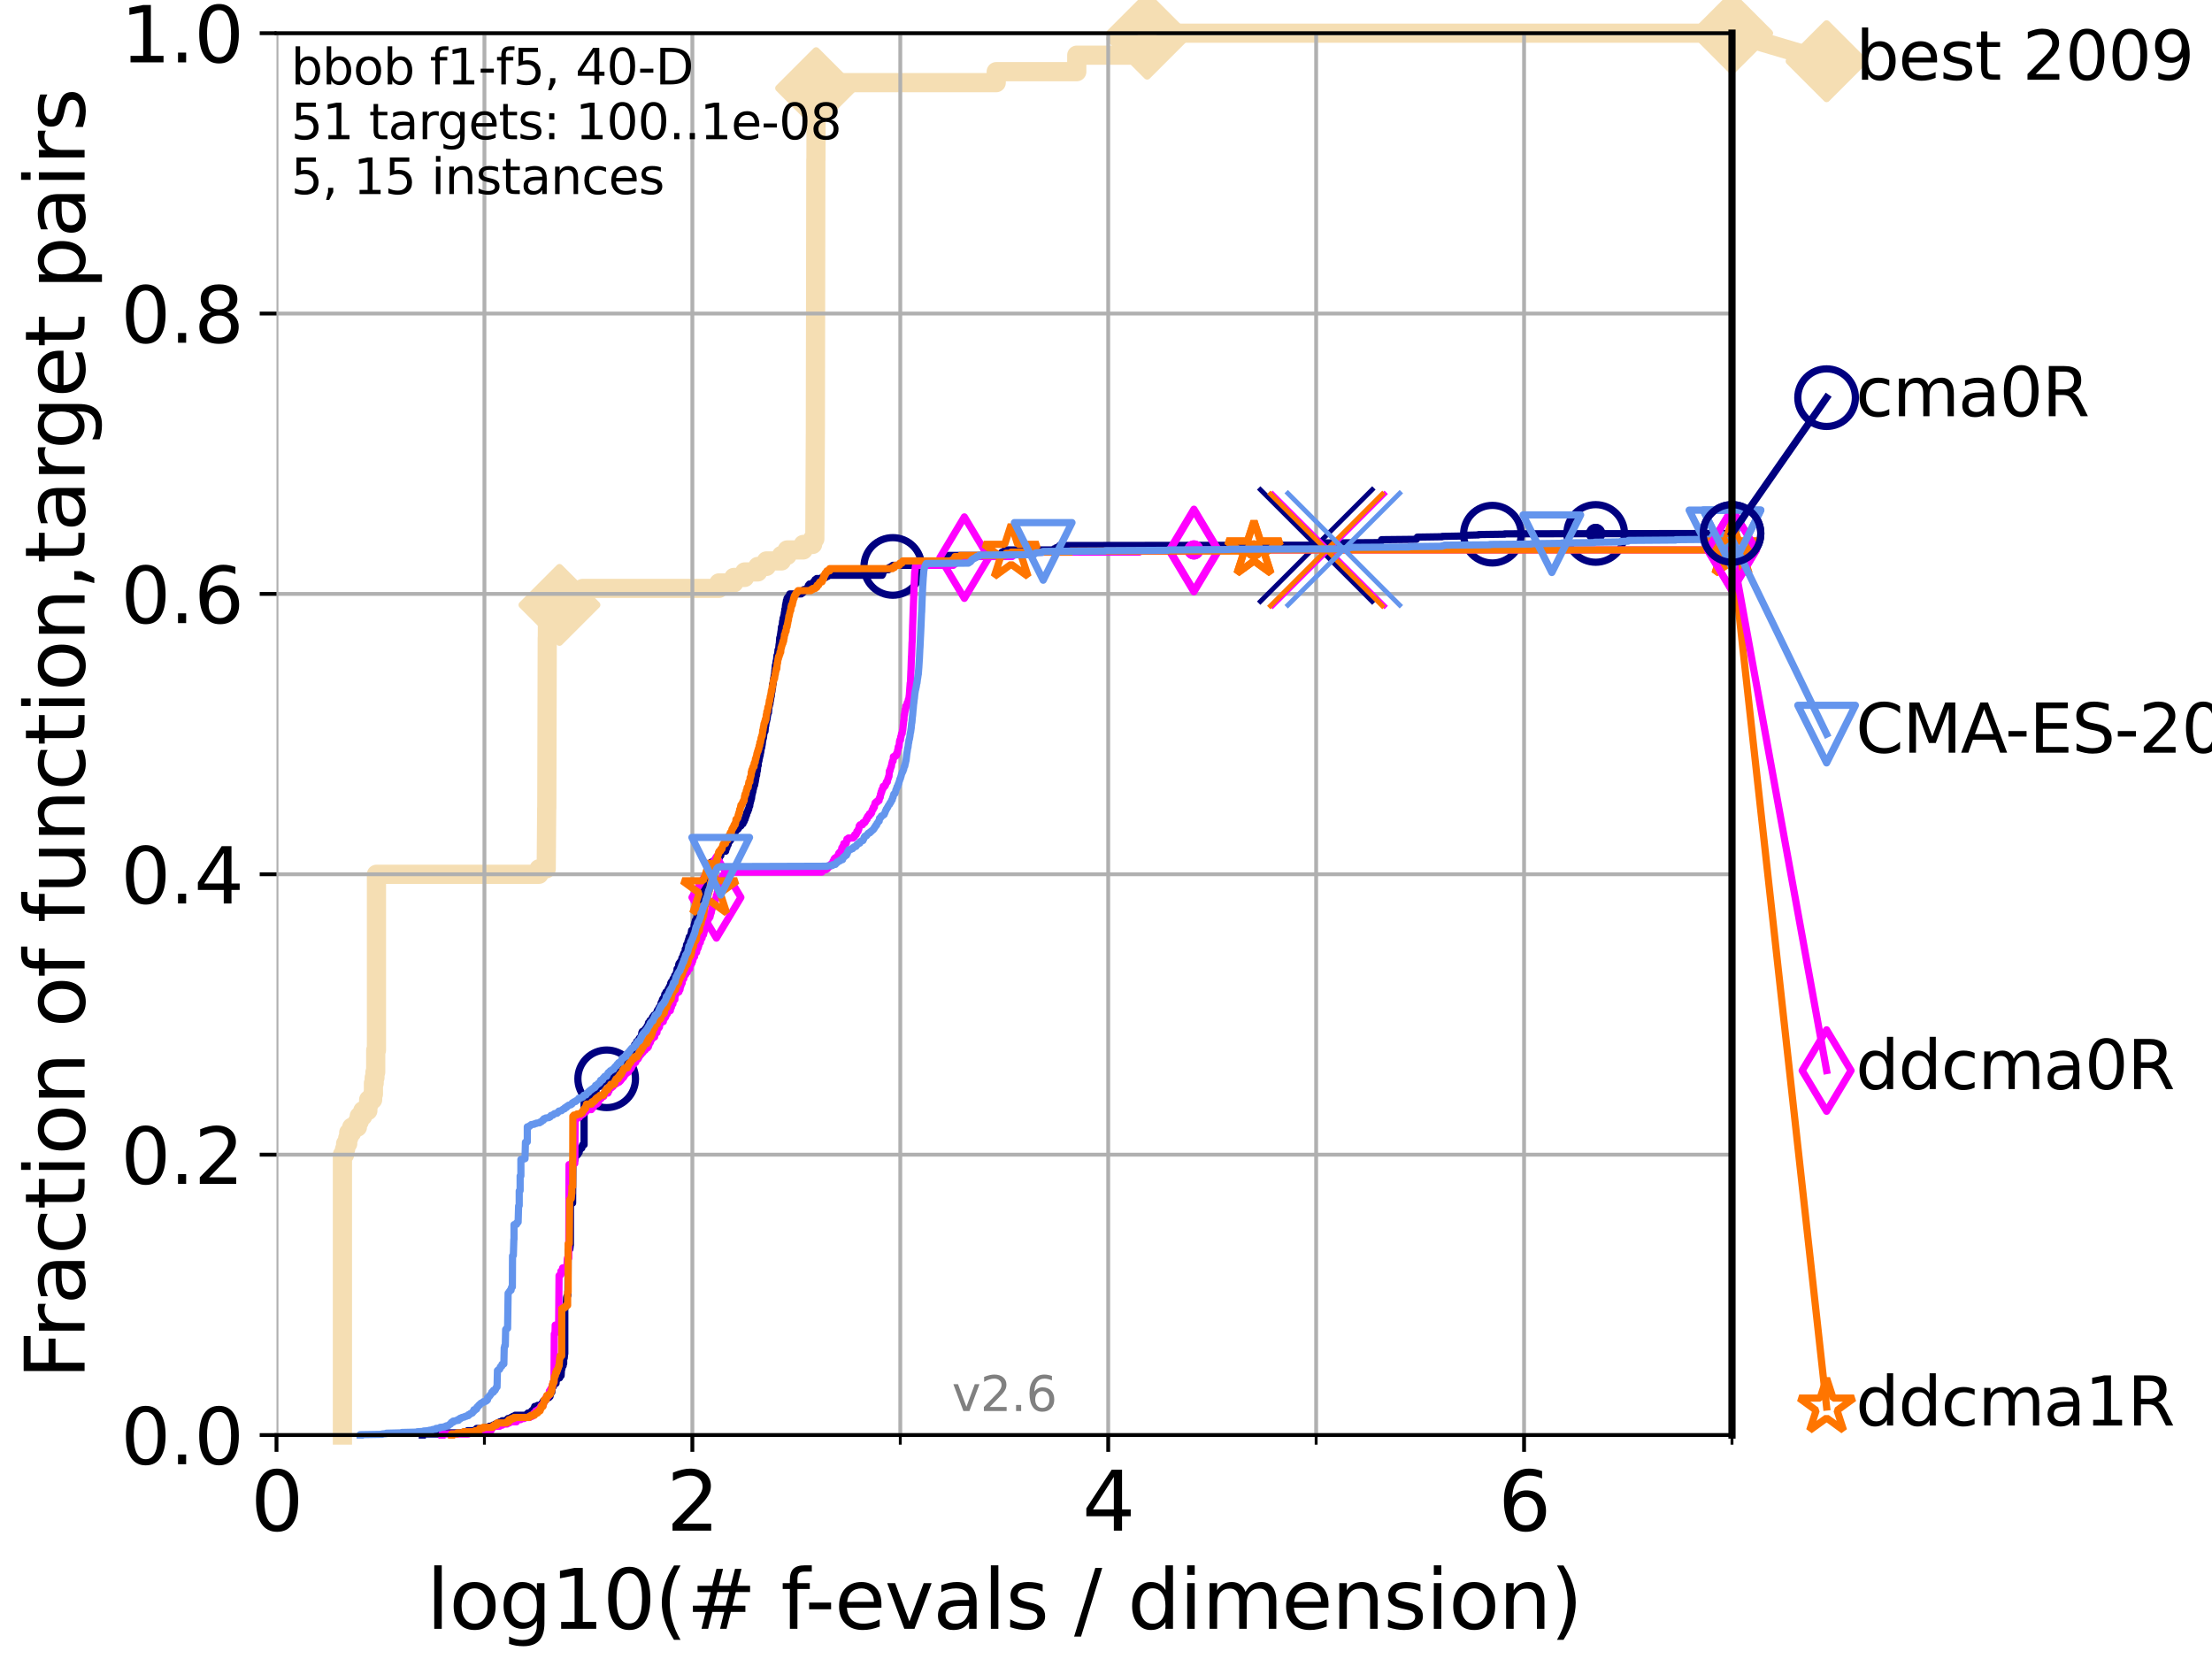 <?xml version="1.0" encoding="utf-8" standalone="no"?>
<!DOCTYPE svg PUBLIC "-//W3C//DTD SVG 1.1//EN"
  "http://www.w3.org/Graphics/SVG/1.1/DTD/svg11.dtd">
<svg xmlns:xlink="http://www.w3.org/1999/xlink" width="460.8pt" height="345.6pt" viewBox="0 0 460.8 345.6" xmlns="http://www.w3.org/2000/svg" version="1.1">
 <defs>
  <style type="text/css">*{stroke-linejoin: round; stroke-linecap: butt}</style>
 </defs>
 <g id="figure_1">
  <g id="patch_1">
   <path d="M 0 345.6 
L 460.8 345.6 
L 460.8 0 
L 0 0 
z
" style="fill: #ffffff"/>
  </g>
  <g id="axes_1">
   <g id="patch_2">
    <path d="M 57.6 298.944 
L 360.806 298.944 
L 360.806 6.912 
L 57.6 6.912 
z
" style="fill: #ffffff"/>
   </g>
   <g id="line2d_1">
    <path d="M 71.332 298.944 
L 71.332 240.538 
L 71.78 240.538 
L 71.78 239.392 
L 72 239.392 
L 72 238.247 
L 72.432 238.247 
L 72.432 237.102 
L 72.645 237.102 
L 72.645 235.957 
L 73.268 235.957 
L 73.268 234.811 
L 74.457 234.811 
L 74.457 233.666 
L 74.837 233.666 
L 74.837 232.521 
L 75.575 232.521 
L 75.575 231.376 
L 76.63 231.376 
L 76.63 230.231 
L 76.8 230.231 
L 76.8 229.085 
L 77.629 229.085 
L 77.629 227.94 
L 77.79 227.94 
L 77.79 225.65 
L 77.95 225.65 
L 77.95 224.504 
L 78.109 224.504 
L 78.109 223.359 
L 78.267 223.359 
L 78.267 218.778 
L 78.423 218.778 
L 78.423 182.131 
L 112.283 182.131 
L 112.283 180.986 
L 113.789 180.986 
L 113.884 168.389 
L 113.907 168.389 
L 114.001 132.887 
L 114.025 132.887 
L 114.048 128.306 
L 114.211 128.306 
L 114.211 127.16 
L 114.624 127.16 
L 114.624 126.015 
L 116.543 126.015 
L 116.543 124.87 
L 118.836 124.87 
L 118.836 123.725 
L 121.393 123.725 
L 121.393 122.58 
L 149.768 122.58 
L 149.768 121.434 
L 152.871 121.434 
L 152.871 120.289 
L 155.13 120.289 
L 155.13 119.144 
L 157.86 119.144 
L 157.86 117.999 
L 159.658 117.999 
L 159.658 116.853 
L 162.791 116.853 
L 162.791 115.708 
L 163.983 115.708 
L 163.983 114.563 
L 167.332 114.563 
L 167.332 113.418 
L 169.284 113.418 
L 169.284 112.273 
L 169.743 112.273 
L 169.849 90.513 
L 169.854 90.513 
L 169.956 33.252 
L 169.979 33.252 
L 170.012 17.219 
L 207.532 17.219 
L 207.532 14.929 
L 224.312 14.929 
L 224.312 11.493 
L 238.976 11.493 
L 238.977 6.912 
L 360.806 6.912 
L 360.806 6.912 
" style="fill: none; stroke: #f5deb3; stroke-width: 4; stroke-linecap: square"/>
   </g>
   <g id="line2d_2">
    <defs>
     <path id="mbb5abc03a0" d="M -0 7.778 
L 7.778 0 
L 0 -7.778 
L -7.778 -0 
z
" style="stroke: #f5deb3; stroke-width: 1.5; stroke-linejoin: miter"/>
    </defs>
    <g>
     <use xlink:href="#mbb5abc03a0" x="116.543" y="126.015" style="fill: #f5deb3; stroke: #f5deb3; stroke-width: 1.5; stroke-linejoin: miter"/>
     <use xlink:href="#mbb5abc03a0" x="170.012" y="18.364" style="fill: #f5deb3; stroke: #f5deb3; stroke-width: 1.5; stroke-linejoin: miter"/>
     <use xlink:href="#mbb5abc03a0" x="238.977" y="8.057" style="fill: #f5deb3; stroke: #f5deb3; stroke-width: 1.5; stroke-linejoin: miter"/>
     <use xlink:href="#mbb5abc03a0" x="238.977" y="6.912" style="fill: #f5deb3; stroke: #f5deb3; stroke-width: 1.5; stroke-linejoin: miter"/>
     <use xlink:href="#mbb5abc03a0" x="360.806" y="6.912" style="fill: #f5deb3; stroke: #f5deb3; stroke-width: 1.5; stroke-linejoin: miter"/>
    </g>
   </g>
   <g id="line2d_3">
    <path style="fill: none; stroke: #f5deb3; stroke-width: 4; stroke-linecap: square"/>
    <g/>
   </g>
   <g id="line2d_4">
    <path d="M 360.806 6.912 
L 380.515 12.753 
" style="fill: none; stroke: #f5deb3; stroke-width: 4; stroke-linecap: square"/>
    <g>
     <use xlink:href="#mbb5abc03a0" x="360.806" y="6.912" style="fill: #f5deb3; stroke: #f5deb3; stroke-width: 1.5; stroke-linejoin: miter"/>
     <use xlink:href="#mbb5abc03a0" x="380.515" y="12.753" style="fill: #f5deb3; stroke: #f5deb3; stroke-width: 1.5; stroke-linejoin: miter"/>
    </g>
   </g>
   <g id="matplotlib.axis_1">
    <g id="xtick_1">
     <g id="line2d_5">
      <path d="M 57.6 298.944 
L 57.6 6.912 
" clip-path="url(#p39ccd4b29a)" style="fill: none; stroke: #b0b0b0; stroke-width: 0.8; stroke-linecap: square"/>
     </g>
     <g id="line2d_6">
      <defs>
       <path id="m5f5c71f312" d="M 0 0 
L 0 3.5 
" style="stroke: #000000; stroke-width: 0.8"/>
      </defs>
      <g>
       <use xlink:href="#m5f5c71f312" x="57.6" y="298.944" style="stroke: #000000; stroke-width: 0.8"/>
      </g>
     </g>
     <g id="text_1">
      <!-- 0 -->
      <g transform="translate(52.192 318.861)scale(0.17 -0.17)">
       <defs>
        <path id="DejaVuSans-30" d="M 2034 4250 
Q 1547 4250 1301 3770 
Q 1056 3291 1056 2328 
Q 1056 1369 1301 889 
Q 1547 409 2034 409 
Q 2525 409 2770 889 
Q 3016 1369 3016 2328 
Q 3016 3291 2770 3770 
Q 2525 4250 2034 4250 
z
M 2034 4750 
Q 2819 4750 3233 4129 
Q 3647 3509 3647 2328 
Q 3647 1150 3233 529 
Q 2819 -91 2034 -91 
Q 1250 -91 836 529 
Q 422 1150 422 2328 
Q 422 3509 836 4129 
Q 1250 4750 2034 4750 
z
" transform="scale(0.016)"/>
       </defs>
       <use xlink:href="#DejaVuSans-30"/>
      </g>
     </g>
    </g>
    <g id="xtick_2">
     <g id="line2d_7">
      <path d="M 144.23 298.944 
L 144.23 6.912 
" clip-path="url(#p39ccd4b29a)" style="fill: none; stroke: #b0b0b0; stroke-width: 0.8; stroke-linecap: square"/>
     </g>
     <g id="line2d_8">
      <g>
       <use xlink:href="#m5f5c71f312" x="144.23" y="298.944" style="stroke: #000000; stroke-width: 0.8"/>
      </g>
     </g>
     <g id="text_2">
      <!-- 2 -->
      <g transform="translate(138.822 318.861)scale(0.17 -0.17)">
       <defs>
        <path id="DejaVuSans-32" d="M 1228 531 
L 3431 531 
L 3431 0 
L 469 0 
L 469 531 
Q 828 903 1448 1529 
Q 2069 2156 2228 2338 
Q 2531 2678 2651 2914 
Q 2772 3150 2772 3378 
Q 2772 3750 2511 3984 
Q 2250 4219 1831 4219 
Q 1534 4219 1204 4116 
Q 875 4013 500 3803 
L 500 4441 
Q 881 4594 1212 4672 
Q 1544 4750 1819 4750 
Q 2544 4750 2975 4387 
Q 3406 4025 3406 3419 
Q 3406 3131 3298 2873 
Q 3191 2616 2906 2266 
Q 2828 2175 2409 1742 
Q 1991 1309 1228 531 
z
" transform="scale(0.016)"/>
       </defs>
       <use xlink:href="#DejaVuSans-32"/>
      </g>
     </g>
    </g>
    <g id="xtick_3">
     <g id="line2d_9">
      <path d="M 230.861 298.944 
L 230.861 6.912 
" clip-path="url(#p39ccd4b29a)" style="fill: none; stroke: #b0b0b0; stroke-width: 0.8; stroke-linecap: square"/>
     </g>
     <g id="line2d_10">
      <g>
       <use xlink:href="#m5f5c71f312" x="230.861" y="298.944" style="stroke: #000000; stroke-width: 0.8"/>
      </g>
     </g>
     <g id="text_3">
      <!-- 4 -->
      <g transform="translate(225.453 318.861)scale(0.17 -0.17)">
       <defs>
        <path id="DejaVuSans-34" d="M 2419 4116 
L 825 1625 
L 2419 1625 
L 2419 4116 
z
M 2253 4666 
L 3047 4666 
L 3047 1625 
L 3713 1625 
L 3713 1100 
L 3047 1100 
L 3047 0 
L 2419 0 
L 2419 1100 
L 313 1100 
L 313 1709 
L 2253 4666 
z
" transform="scale(0.016)"/>
       </defs>
       <use xlink:href="#DejaVuSans-34"/>
      </g>
     </g>
    </g>
    <g id="xtick_4">
     <g id="line2d_11">
      <path d="M 317.491 298.944 
L 317.491 6.912 
" clip-path="url(#p39ccd4b29a)" style="fill: none; stroke: #b0b0b0; stroke-width: 0.8; stroke-linecap: square"/>
     </g>
     <g id="line2d_12">
      <g>
       <use xlink:href="#m5f5c71f312" x="317.491" y="298.944" style="stroke: #000000; stroke-width: 0.8"/>
      </g>
     </g>
     <g id="text_4">
      <!-- 6 -->
      <g transform="translate(312.083 318.861)scale(0.17 -0.17)">
       <defs>
        <path id="DejaVuSans-36" d="M 2113 2584 
Q 1688 2584 1439 2293 
Q 1191 2003 1191 1497 
Q 1191 994 1439 701 
Q 1688 409 2113 409 
Q 2538 409 2786 701 
Q 3034 994 3034 1497 
Q 3034 2003 2786 2293 
Q 2538 2584 2113 2584 
z
M 3366 4563 
L 3366 3988 
Q 3128 4100 2886 4159 
Q 2644 4219 2406 4219 
Q 1781 4219 1451 3797 
Q 1122 3375 1075 2522 
Q 1259 2794 1537 2939 
Q 1816 3084 2150 3084 
Q 2853 3084 3261 2657 
Q 3669 2231 3669 1497 
Q 3669 778 3244 343 
Q 2819 -91 2113 -91 
Q 1303 -91 875 529 
Q 447 1150 447 2328 
Q 447 3434 972 4092 
Q 1497 4750 2381 4750 
Q 2619 4750 2861 4703 
Q 3103 4656 3366 4563 
z
" transform="scale(0.016)"/>
       </defs>
       <use xlink:href="#DejaVuSans-36"/>
      </g>
     </g>
    </g>
    <g id="xtick_5">
     <g id="line2d_13">
      <path d="M 100.915 298.944 
L 100.915 6.912 
" clip-path="url(#p39ccd4b29a)" style="fill: none; stroke: #b0b0b0; stroke-width: 0.8; stroke-linecap: square"/>
     </g>
     <g id="line2d_14">
      <defs>
       <path id="mef3afd4e9e" d="M 0 0 
L 0 2 
" style="stroke: #000000; stroke-width: 0.6"/>
      </defs>
      <g>
       <use xlink:href="#mef3afd4e9e" x="100.915" y="298.944" style="stroke: #000000; stroke-width: 0.6"/>
      </g>
     </g>
    </g>
    <g id="xtick_6">
     <g id="line2d_15">
      <path d="M 187.546 298.944 
L 187.546 6.912 
" clip-path="url(#p39ccd4b29a)" style="fill: none; stroke: #b0b0b0; stroke-width: 0.8; stroke-linecap: square"/>
     </g>
     <g id="line2d_16">
      <g>
       <use xlink:href="#mef3afd4e9e" x="187.546" y="298.944" style="stroke: #000000; stroke-width: 0.6"/>
      </g>
     </g>
    </g>
    <g id="xtick_7">
     <g id="line2d_17">
      <path d="M 274.176 298.944 
L 274.176 6.912 
" clip-path="url(#p39ccd4b29a)" style="fill: none; stroke: #b0b0b0; stroke-width: 0.8; stroke-linecap: square"/>
     </g>
     <g id="line2d_18">
      <g>
       <use xlink:href="#mef3afd4e9e" x="274.176" y="298.944" style="stroke: #000000; stroke-width: 0.6"/>
      </g>
     </g>
    </g>
    <g id="xtick_8">
     <g id="line2d_19">
      <path d="M 360.806 298.944 
L 360.806 6.912 
" clip-path="url(#p39ccd4b29a)" style="fill: none; stroke: #b0b0b0; stroke-width: 0.8; stroke-linecap: square"/>
     </g>
     <g id="line2d_20">
      <g>
       <use xlink:href="#mef3afd4e9e" x="360.806" y="298.944" style="stroke: #000000; stroke-width: 0.6"/>
      </g>
     </g>
    </g>
    <g id="text_5">
     <!-- log10(# f-evals / dimension) -->
     <g transform="translate(88.823 339.314)scale(0.17 -0.17)">
      <defs>
       <path id="DejaVuSans-6c" d="M 603 4863 
L 1178 4863 
L 1178 0 
L 603 0 
L 603 4863 
z
" transform="scale(0.016)"/>
       <path id="DejaVuSans-6f" d="M 1959 3097 
Q 1497 3097 1228 2736 
Q 959 2375 959 1747 
Q 959 1119 1226 758 
Q 1494 397 1959 397 
Q 2419 397 2687 759 
Q 2956 1122 2956 1747 
Q 2956 2369 2687 2733 
Q 2419 3097 1959 3097 
z
M 1959 3584 
Q 2709 3584 3137 3096 
Q 3566 2609 3566 1747 
Q 3566 888 3137 398 
Q 2709 -91 1959 -91 
Q 1206 -91 779 398 
Q 353 888 353 1747 
Q 353 2609 779 3096 
Q 1206 3584 1959 3584 
z
" transform="scale(0.016)"/>
       <path id="DejaVuSans-67" d="M 2906 1791 
Q 2906 2416 2648 2759 
Q 2391 3103 1925 3103 
Q 1463 3103 1205 2759 
Q 947 2416 947 1791 
Q 947 1169 1205 825 
Q 1463 481 1925 481 
Q 2391 481 2648 825 
Q 2906 1169 2906 1791 
z
M 3481 434 
Q 3481 -459 3084 -895 
Q 2688 -1331 1869 -1331 
Q 1566 -1331 1297 -1286 
Q 1028 -1241 775 -1147 
L 775 -588 
Q 1028 -725 1275 -790 
Q 1522 -856 1778 -856 
Q 2344 -856 2625 -561 
Q 2906 -266 2906 331 
L 2906 616 
Q 2728 306 2450 153 
Q 2172 0 1784 0 
Q 1141 0 747 490 
Q 353 981 353 1791 
Q 353 2603 747 3093 
Q 1141 3584 1784 3584 
Q 2172 3584 2450 3431 
Q 2728 3278 2906 2969 
L 2906 3500 
L 3481 3500 
L 3481 434 
z
" transform="scale(0.016)"/>
       <path id="DejaVuSans-31" d="M 794 531 
L 1825 531 
L 1825 4091 
L 703 3866 
L 703 4441 
L 1819 4666 
L 2450 4666 
L 2450 531 
L 3481 531 
L 3481 0 
L 794 0 
L 794 531 
z
" transform="scale(0.016)"/>
       <path id="DejaVuSans-28" d="M 1984 4856 
Q 1566 4138 1362 3434 
Q 1159 2731 1159 2009 
Q 1159 1288 1364 580 
Q 1569 -128 1984 -844 
L 1484 -844 
Q 1016 -109 783 600 
Q 550 1309 550 2009 
Q 550 2706 781 3412 
Q 1013 4119 1484 4856 
L 1984 4856 
z
" transform="scale(0.016)"/>
       <path id="DejaVuSans-23" d="M 3272 2816 
L 2363 2816 
L 2100 1772 
L 3016 1772 
L 3272 2816 
z
M 2803 4594 
L 2478 3297 
L 3391 3297 
L 3719 4594 
L 4219 4594 
L 3897 3297 
L 4872 3297 
L 4872 2816 
L 3775 2816 
L 3519 1772 
L 4513 1772 
L 4513 1294 
L 3397 1294 
L 3072 0 
L 2572 0 
L 2894 1294 
L 1978 1294 
L 1656 0 
L 1153 0 
L 1478 1294 
L 494 1294 
L 494 1772 
L 1594 1772 
L 1856 2816 
L 850 2816 
L 850 3297 
L 1978 3297 
L 2297 4594 
L 2803 4594 
z
" transform="scale(0.016)"/>
       <path id="DejaVuSans-20" transform="scale(0.016)"/>
       <path id="DejaVuSans-66" d="M 2375 4863 
L 2375 4384 
L 1825 4384 
Q 1516 4384 1395 4259 
Q 1275 4134 1275 3809 
L 1275 3500 
L 2222 3500 
L 2222 3053 
L 1275 3053 
L 1275 0 
L 697 0 
L 697 3053 
L 147 3053 
L 147 3500 
L 697 3500 
L 697 3744 
Q 697 4328 969 4595 
Q 1241 4863 1831 4863 
L 2375 4863 
z
" transform="scale(0.016)"/>
       <path id="DejaVuSans-2d" d="M 313 2009 
L 1997 2009 
L 1997 1497 
L 313 1497 
L 313 2009 
z
" transform="scale(0.016)"/>
       <path id="DejaVuSans-65" d="M 3597 1894 
L 3597 1613 
L 953 1613 
Q 991 1019 1311 708 
Q 1631 397 2203 397 
Q 2534 397 2845 478 
Q 3156 559 3463 722 
L 3463 178 
Q 3153 47 2828 -22 
Q 2503 -91 2169 -91 
Q 1331 -91 842 396 
Q 353 884 353 1716 
Q 353 2575 817 3079 
Q 1281 3584 2069 3584 
Q 2775 3584 3186 3129 
Q 3597 2675 3597 1894 
z
M 3022 2063 
Q 3016 2534 2758 2815 
Q 2500 3097 2075 3097 
Q 1594 3097 1305 2825 
Q 1016 2553 972 2059 
L 3022 2063 
z
" transform="scale(0.016)"/>
       <path id="DejaVuSans-76" d="M 191 3500 
L 800 3500 
L 1894 563 
L 2988 3500 
L 3597 3500 
L 2284 0 
L 1503 0 
L 191 3500 
z
" transform="scale(0.016)"/>
       <path id="DejaVuSans-61" d="M 2194 1759 
Q 1497 1759 1228 1600 
Q 959 1441 959 1056 
Q 959 750 1161 570 
Q 1363 391 1709 391 
Q 2188 391 2477 730 
Q 2766 1069 2766 1631 
L 2766 1759 
L 2194 1759 
z
M 3341 1997 
L 3341 0 
L 2766 0 
L 2766 531 
Q 2569 213 2275 61 
Q 1981 -91 1556 -91 
Q 1019 -91 701 211 
Q 384 513 384 1019 
Q 384 1609 779 1909 
Q 1175 2209 1959 2209 
L 2766 2209 
L 2766 2266 
Q 2766 2663 2505 2880 
Q 2244 3097 1772 3097 
Q 1472 3097 1187 3025 
Q 903 2953 641 2809 
L 641 3341 
Q 956 3463 1253 3523 
Q 1550 3584 1831 3584 
Q 2591 3584 2966 3190 
Q 3341 2797 3341 1997 
z
" transform="scale(0.016)"/>
       <path id="DejaVuSans-73" d="M 2834 3397 
L 2834 2853 
Q 2591 2978 2328 3040 
Q 2066 3103 1784 3103 
Q 1356 3103 1142 2972 
Q 928 2841 928 2578 
Q 928 2378 1081 2264 
Q 1234 2150 1697 2047 
L 1894 2003 
Q 2506 1872 2764 1633 
Q 3022 1394 3022 966 
Q 3022 478 2636 193 
Q 2250 -91 1575 -91 
Q 1294 -91 989 -36 
Q 684 19 347 128 
L 347 722 
Q 666 556 975 473 
Q 1284 391 1588 391 
Q 1994 391 2212 530 
Q 2431 669 2431 922 
Q 2431 1156 2273 1281 
Q 2116 1406 1581 1522 
L 1381 1569 
Q 847 1681 609 1914 
Q 372 2147 372 2553 
Q 372 3047 722 3315 
Q 1072 3584 1716 3584 
Q 2034 3584 2315 3537 
Q 2597 3491 2834 3397 
z
" transform="scale(0.016)"/>
       <path id="DejaVuSans-2f" d="M 1625 4666 
L 2156 4666 
L 531 -594 
L 0 -594 
L 1625 4666 
z
" transform="scale(0.016)"/>
       <path id="DejaVuSans-64" d="M 2906 2969 
L 2906 4863 
L 3481 4863 
L 3481 0 
L 2906 0 
L 2906 525 
Q 2725 213 2448 61 
Q 2172 -91 1784 -91 
Q 1150 -91 751 415 
Q 353 922 353 1747 
Q 353 2572 751 3078 
Q 1150 3584 1784 3584 
Q 2172 3584 2448 3432 
Q 2725 3281 2906 2969 
z
M 947 1747 
Q 947 1113 1208 752 
Q 1469 391 1925 391 
Q 2381 391 2643 752 
Q 2906 1113 2906 1747 
Q 2906 2381 2643 2742 
Q 2381 3103 1925 3103 
Q 1469 3103 1208 2742 
Q 947 2381 947 1747 
z
" transform="scale(0.016)"/>
       <path id="DejaVuSans-69" d="M 603 3500 
L 1178 3500 
L 1178 0 
L 603 0 
L 603 3500 
z
M 603 4863 
L 1178 4863 
L 1178 4134 
L 603 4134 
L 603 4863 
z
" transform="scale(0.016)"/>
       <path id="DejaVuSans-6d" d="M 3328 2828 
Q 3544 3216 3844 3400 
Q 4144 3584 4550 3584 
Q 5097 3584 5394 3201 
Q 5691 2819 5691 2113 
L 5691 0 
L 5113 0 
L 5113 2094 
Q 5113 2597 4934 2840 
Q 4756 3084 4391 3084 
Q 3944 3084 3684 2787 
Q 3425 2491 3425 1978 
L 3425 0 
L 2847 0 
L 2847 2094 
Q 2847 2600 2669 2842 
Q 2491 3084 2119 3084 
Q 1678 3084 1418 2786 
Q 1159 2488 1159 1978 
L 1159 0 
L 581 0 
L 581 3500 
L 1159 3500 
L 1159 2956 
Q 1356 3278 1631 3431 
Q 1906 3584 2284 3584 
Q 2666 3584 2933 3390 
Q 3200 3197 3328 2828 
z
" transform="scale(0.016)"/>
       <path id="DejaVuSans-6e" d="M 3513 2113 
L 3513 0 
L 2938 0 
L 2938 2094 
Q 2938 2591 2744 2837 
Q 2550 3084 2163 3084 
Q 1697 3084 1428 2787 
Q 1159 2491 1159 1978 
L 1159 0 
L 581 0 
L 581 3500 
L 1159 3500 
L 1159 2956 
Q 1366 3272 1645 3428 
Q 1925 3584 2291 3584 
Q 2894 3584 3203 3211 
Q 3513 2838 3513 2113 
z
" transform="scale(0.016)"/>
       <path id="DejaVuSans-29" d="M 513 4856 
L 1013 4856 
Q 1481 4119 1714 3412 
Q 1947 2706 1947 2009 
Q 1947 1309 1714 600 
Q 1481 -109 1013 -844 
L 513 -844 
Q 928 -128 1133 580 
Q 1338 1288 1338 2009 
Q 1338 2731 1133 3434 
Q 928 4138 513 4856 
z
" transform="scale(0.016)"/>
      </defs>
      <use xlink:href="#DejaVuSans-6c"/>
      <use xlink:href="#DejaVuSans-6f" x="27.783"/>
      <use xlink:href="#DejaVuSans-67" x="88.965"/>
      <use xlink:href="#DejaVuSans-31" x="152.441"/>
      <use xlink:href="#DejaVuSans-30" x="216.064"/>
      <use xlink:href="#DejaVuSans-28" x="279.688"/>
      <use xlink:href="#DejaVuSans-23" x="318.701"/>
      <use xlink:href="#DejaVuSans-20" x="402.49"/>
      <use xlink:href="#DejaVuSans-66" x="434.277"/>
      <use xlink:href="#DejaVuSans-2d" x="463.982"/>
      <use xlink:href="#DejaVuSans-65" x="500.066"/>
      <use xlink:href="#DejaVuSans-76" x="561.59"/>
      <use xlink:href="#DejaVuSans-61" x="620.77"/>
      <use xlink:href="#DejaVuSans-6c" x="682.049"/>
      <use xlink:href="#DejaVuSans-73" x="709.832"/>
      <use xlink:href="#DejaVuSans-20" x="761.932"/>
      <use xlink:href="#DejaVuSans-2f" x="793.719"/>
      <use xlink:href="#DejaVuSans-20" x="827.41"/>
      <use xlink:href="#DejaVuSans-64" x="859.197"/>
      <use xlink:href="#DejaVuSans-69" x="922.674"/>
      <use xlink:href="#DejaVuSans-6d" x="950.457"/>
      <use xlink:href="#DejaVuSans-65" x="1047.869"/>
      <use xlink:href="#DejaVuSans-6e" x="1109.393"/>
      <use xlink:href="#DejaVuSans-73" x="1172.771"/>
      <use xlink:href="#DejaVuSans-69" x="1224.871"/>
      <use xlink:href="#DejaVuSans-6f" x="1252.654"/>
      <use xlink:href="#DejaVuSans-6e" x="1313.836"/>
      <use xlink:href="#DejaVuSans-29" x="1377.215"/>
     </g>
    </g>
   </g>
   <g id="matplotlib.axis_2">
    <g id="ytick_1">
     <g id="line2d_21">
      <path d="M 57.6 298.944 
L 360.806 298.944 
" clip-path="url(#p39ccd4b29a)" style="fill: none; stroke: #b0b0b0; stroke-width: 0.8; stroke-linecap: square"/>
     </g>
     <g id="line2d_22">
      <defs>
       <path id="m45ef11c59c" d="M 0 0 
L -3.5 0 
" style="stroke: #000000; stroke-width: 0.8"/>
      </defs>
      <g>
       <use xlink:href="#m45ef11c59c" x="57.6" y="298.944" style="stroke: #000000; stroke-width: 0.8"/>
      </g>
     </g>
     <g id="text_6">
      <!-- 0.0 -->
      <g transform="translate(25.155 305.023)scale(0.16 -0.16)">
       <defs>
        <path id="DejaVuSans-2e" d="M 684 794 
L 1344 794 
L 1344 0 
L 684 0 
L 684 794 
z
" transform="scale(0.016)"/>
       </defs>
       <use xlink:href="#DejaVuSans-30"/>
       <use xlink:href="#DejaVuSans-2e" x="63.623"/>
       <use xlink:href="#DejaVuSans-30" x="95.41"/>
      </g>
     </g>
    </g>
    <g id="ytick_2">
     <g id="line2d_23">
      <path d="M 57.6 240.538 
L 360.806 240.538 
" clip-path="url(#p39ccd4b29a)" style="fill: none; stroke: #b0b0b0; stroke-width: 0.8; stroke-linecap: square"/>
     </g>
     <g id="line2d_24">
      <g>
       <use xlink:href="#m45ef11c59c" x="57.6" y="240.538" style="stroke: #000000; stroke-width: 0.8"/>
      </g>
     </g>
     <g id="text_7">
      <!-- 0.2 -->
      <g transform="translate(25.155 246.616)scale(0.16 -0.16)">
       <use xlink:href="#DejaVuSans-30"/>
       <use xlink:href="#DejaVuSans-2e" x="63.623"/>
       <use xlink:href="#DejaVuSans-32" x="95.41"/>
      </g>
     </g>
    </g>
    <g id="ytick_3">
     <g id="line2d_25">
      <path d="M 57.6 182.131 
L 360.806 182.131 
" clip-path="url(#p39ccd4b29a)" style="fill: none; stroke: #b0b0b0; stroke-width: 0.8; stroke-linecap: square"/>
     </g>
     <g id="line2d_26">
      <g>
       <use xlink:href="#m45ef11c59c" x="57.6" y="182.131" style="stroke: #000000; stroke-width: 0.8"/>
      </g>
     </g>
     <g id="text_8">
      <!-- 0.4 -->
      <g transform="translate(25.155 188.21)scale(0.16 -0.16)">
       <use xlink:href="#DejaVuSans-30"/>
       <use xlink:href="#DejaVuSans-2e" x="63.623"/>
       <use xlink:href="#DejaVuSans-34" x="95.41"/>
      </g>
     </g>
    </g>
    <g id="ytick_4">
     <g id="line2d_27">
      <path d="M 57.6 123.725 
L 360.806 123.725 
" clip-path="url(#p39ccd4b29a)" style="fill: none; stroke: #b0b0b0; stroke-width: 0.8; stroke-linecap: square"/>
     </g>
     <g id="line2d_28">
      <g>
       <use xlink:href="#m45ef11c59c" x="57.6" y="123.725" style="stroke: #000000; stroke-width: 0.8"/>
      </g>
     </g>
     <g id="text_9">
      <!-- 0.6 -->
      <g transform="translate(25.155 129.804)scale(0.16 -0.16)">
       <use xlink:href="#DejaVuSans-30"/>
       <use xlink:href="#DejaVuSans-2e" x="63.623"/>
       <use xlink:href="#DejaVuSans-36" x="95.41"/>
      </g>
     </g>
    </g>
    <g id="ytick_5">
     <g id="line2d_29">
      <path d="M 57.6 65.318 
L 360.806 65.318 
" clip-path="url(#p39ccd4b29a)" style="fill: none; stroke: #b0b0b0; stroke-width: 0.8; stroke-linecap: square"/>
     </g>
     <g id="line2d_30">
      <g>
       <use xlink:href="#m45ef11c59c" x="57.6" y="65.318" style="stroke: #000000; stroke-width: 0.8"/>
      </g>
     </g>
     <g id="text_10">
      <!-- 0.8 -->
      <g transform="translate(25.155 71.397)scale(0.16 -0.16)">
       <defs>
        <path id="DejaVuSans-38" d="M 2034 2216 
Q 1584 2216 1326 1975 
Q 1069 1734 1069 1313 
Q 1069 891 1326 650 
Q 1584 409 2034 409 
Q 2484 409 2743 651 
Q 3003 894 3003 1313 
Q 3003 1734 2745 1975 
Q 2488 2216 2034 2216 
z
M 1403 2484 
Q 997 2584 770 2862 
Q 544 3141 544 3541 
Q 544 4100 942 4425 
Q 1341 4750 2034 4750 
Q 2731 4750 3128 4425 
Q 3525 4100 3525 3541 
Q 3525 3141 3298 2862 
Q 3072 2584 2669 2484 
Q 3125 2378 3379 2068 
Q 3634 1759 3634 1313 
Q 3634 634 3220 271 
Q 2806 -91 2034 -91 
Q 1263 -91 848 271 
Q 434 634 434 1313 
Q 434 1759 690 2068 
Q 947 2378 1403 2484 
z
M 1172 3481 
Q 1172 3119 1398 2916 
Q 1625 2713 2034 2713 
Q 2441 2713 2670 2916 
Q 2900 3119 2900 3481 
Q 2900 3844 2670 4047 
Q 2441 4250 2034 4250 
Q 1625 4250 1398 4047 
Q 1172 3844 1172 3481 
z
" transform="scale(0.016)"/>
       </defs>
       <use xlink:href="#DejaVuSans-30"/>
       <use xlink:href="#DejaVuSans-2e" x="63.623"/>
       <use xlink:href="#DejaVuSans-38" x="95.41"/>
      </g>
     </g>
    </g>
    <g id="ytick_6">
     <g id="line2d_31">
      <path d="M 57.6 6.912 
L 360.806 6.912 
" clip-path="url(#p39ccd4b29a)" style="fill: none; stroke: #b0b0b0; stroke-width: 0.8; stroke-linecap: square"/>
     </g>
     <g id="line2d_32">
      <g>
       <use xlink:href="#m45ef11c59c" x="57.6" y="6.912" style="stroke: #000000; stroke-width: 0.8"/>
      </g>
     </g>
     <g id="text_11">
      <!-- 1.0 -->
      <g transform="translate(25.155 12.991)scale(0.16 -0.16)">
       <use xlink:href="#DejaVuSans-31"/>
       <use xlink:href="#DejaVuSans-2e" x="63.623"/>
       <use xlink:href="#DejaVuSans-30" x="95.41"/>
      </g>
     </g>
    </g>
    <g id="text_12">
     <!-- Fraction of function,target pairs -->
     <g transform="translate(17.62 287.313)rotate(-90)scale(0.17 -0.17)">
      <defs>
       <path id="DejaVuSans-46" d="M 628 4666 
L 3309 4666 
L 3309 4134 
L 1259 4134 
L 1259 2759 
L 3109 2759 
L 3109 2228 
L 1259 2228 
L 1259 0 
L 628 0 
L 628 4666 
z
" transform="scale(0.016)"/>
       <path id="DejaVuSans-72" d="M 2631 2963 
Q 2534 3019 2420 3045 
Q 2306 3072 2169 3072 
Q 1681 3072 1420 2755 
Q 1159 2438 1159 1844 
L 1159 0 
L 581 0 
L 581 3500 
L 1159 3500 
L 1159 2956 
Q 1341 3275 1631 3429 
Q 1922 3584 2338 3584 
Q 2397 3584 2469 3576 
Q 2541 3569 2628 3553 
L 2631 2963 
z
" transform="scale(0.016)"/>
       <path id="DejaVuSans-63" d="M 3122 3366 
L 3122 2828 
Q 2878 2963 2633 3030 
Q 2388 3097 2138 3097 
Q 1578 3097 1268 2742 
Q 959 2388 959 1747 
Q 959 1106 1268 751 
Q 1578 397 2138 397 
Q 2388 397 2633 464 
Q 2878 531 3122 666 
L 3122 134 
Q 2881 22 2623 -34 
Q 2366 -91 2075 -91 
Q 1284 -91 818 406 
Q 353 903 353 1747 
Q 353 2603 823 3093 
Q 1294 3584 2113 3584 
Q 2378 3584 2631 3529 
Q 2884 3475 3122 3366 
z
" transform="scale(0.016)"/>
       <path id="DejaVuSans-74" d="M 1172 4494 
L 1172 3500 
L 2356 3500 
L 2356 3053 
L 1172 3053 
L 1172 1153 
Q 1172 725 1289 603 
Q 1406 481 1766 481 
L 2356 481 
L 2356 0 
L 1766 0 
Q 1100 0 847 248 
Q 594 497 594 1153 
L 594 3053 
L 172 3053 
L 172 3500 
L 594 3500 
L 594 4494 
L 1172 4494 
z
" transform="scale(0.016)"/>
       <path id="DejaVuSans-75" d="M 544 1381 
L 544 3500 
L 1119 3500 
L 1119 1403 
Q 1119 906 1312 657 
Q 1506 409 1894 409 
Q 2359 409 2629 706 
Q 2900 1003 2900 1516 
L 2900 3500 
L 3475 3500 
L 3475 0 
L 2900 0 
L 2900 538 
Q 2691 219 2414 64 
Q 2138 -91 1772 -91 
Q 1169 -91 856 284 
Q 544 659 544 1381 
z
M 1991 3584 
L 1991 3584 
z
" transform="scale(0.016)"/>
       <path id="DejaVuSans-2c" d="M 750 794 
L 1409 794 
L 1409 256 
L 897 -744 
L 494 -744 
L 750 256 
L 750 794 
z
" transform="scale(0.016)"/>
       <path id="DejaVuSans-70" d="M 1159 525 
L 1159 -1331 
L 581 -1331 
L 581 3500 
L 1159 3500 
L 1159 2969 
Q 1341 3281 1617 3432 
Q 1894 3584 2278 3584 
Q 2916 3584 3314 3078 
Q 3713 2572 3713 1747 
Q 3713 922 3314 415 
Q 2916 -91 2278 -91 
Q 1894 -91 1617 61 
Q 1341 213 1159 525 
z
M 3116 1747 
Q 3116 2381 2855 2742 
Q 2594 3103 2138 3103 
Q 1681 3103 1420 2742 
Q 1159 2381 1159 1747 
Q 1159 1113 1420 752 
Q 1681 391 2138 391 
Q 2594 391 2855 752 
Q 3116 1113 3116 1747 
z
" transform="scale(0.016)"/>
      </defs>
      <use xlink:href="#DejaVuSans-46"/>
      <use xlink:href="#DejaVuSans-72" x="50.27"/>
      <use xlink:href="#DejaVuSans-61" x="91.383"/>
      <use xlink:href="#DejaVuSans-63" x="152.662"/>
      <use xlink:href="#DejaVuSans-74" x="207.643"/>
      <use xlink:href="#DejaVuSans-69" x="246.852"/>
      <use xlink:href="#DejaVuSans-6f" x="274.635"/>
      <use xlink:href="#DejaVuSans-6e" x="335.816"/>
      <use xlink:href="#DejaVuSans-20" x="399.195"/>
      <use xlink:href="#DejaVuSans-6f" x="430.982"/>
      <use xlink:href="#DejaVuSans-66" x="492.164"/>
      <use xlink:href="#DejaVuSans-20" x="527.369"/>
      <use xlink:href="#DejaVuSans-66" x="559.156"/>
      <use xlink:href="#DejaVuSans-75" x="594.361"/>
      <use xlink:href="#DejaVuSans-6e" x="657.74"/>
      <use xlink:href="#DejaVuSans-63" x="721.119"/>
      <use xlink:href="#DejaVuSans-74" x="776.1"/>
      <use xlink:href="#DejaVuSans-69" x="815.309"/>
      <use xlink:href="#DejaVuSans-6f" x="843.092"/>
      <use xlink:href="#DejaVuSans-6e" x="904.273"/>
      <use xlink:href="#DejaVuSans-2c" x="967.652"/>
      <use xlink:href="#DejaVuSans-74" x="999.439"/>
      <use xlink:href="#DejaVuSans-61" x="1038.648"/>
      <use xlink:href="#DejaVuSans-72" x="1099.928"/>
      <use xlink:href="#DejaVuSans-67" x="1139.291"/>
      <use xlink:href="#DejaVuSans-65" x="1202.768"/>
      <use xlink:href="#DejaVuSans-74" x="1264.291"/>
      <use xlink:href="#DejaVuSans-20" x="1303.5"/>
      <use xlink:href="#DejaVuSans-70" x="1335.287"/>
      <use xlink:href="#DejaVuSans-61" x="1398.764"/>
      <use xlink:href="#DejaVuSans-69" x="1460.043"/>
      <use xlink:href="#DejaVuSans-72" x="1487.826"/>
      <use xlink:href="#DejaVuSans-73" x="1528.939"/>
     </g>
    </g>
   </g>
   <g id="line2d_33">
    <defs>
     <path id="m3860822838" d="M 0 1.5 
C 0.398 1.5 0.779 1.342 1.061 1.061 
C 1.342 0.779 1.5 0.398 1.5 0 
C 1.5 -0.398 1.342 -0.779 1.061 -1.061 
C 0.779 -1.342 0.398 -1.5 0 -1.5 
C -0.398 -1.5 -0.779 -1.342 -1.061 -1.061 
C -1.342 -0.779 -1.5 -0.398 -1.5 0 
C -1.5 0.398 -1.342 0.779 -1.061 1.061 
C -0.779 1.342 -0.398 1.5 0 1.5 
z
" style="stroke: #f5deb3"/>
    </defs>
    <g>
     <use xlink:href="#m3860822838" x="238.977" y="6.912" style="fill: #f5deb3; stroke: #f5deb3"/>
     <use xlink:href="#m3860822838" x="238.977" y="6.912" style="fill: #f5deb3; stroke: #f5deb3"/>
    </g>
   </g>
   <g id="line2d_34">
    <defs>
     <path id="m1232a4e788" d="M 0 1.5 
C 0.398 1.5 0.779 1.342 1.061 1.061 
C 1.342 0.779 1.5 0.398 1.5 0 
C 1.5 -0.398 1.342 -0.779 1.061 -1.061 
C 0.779 -1.342 0.398 -1.5 0 -1.5 
C -0.398 -1.5 -0.779 -1.342 -1.061 -1.061 
C -1.342 -0.779 -1.5 -0.398 -1.5 0 
C -1.5 0.398 -1.342 0.779 -1.061 1.061 
C -0.779 1.342 -0.398 1.5 0 1.5 
z
" style="stroke: #000080"/>
    </defs>
    <g>
     <use xlink:href="#m1232a4e788" x="332.409" y="111.127" style="fill: #000080; stroke: #000080"/>
     <use xlink:href="#m1232a4e788" x="332.409" y="111.127" style="fill: #000080; stroke: #000080"/>
    </g>
   </g>
   <g id="line2d_35">
    <path d="M 87.97 298.944 
L 87.97 298.715 
L 91.462 298.715 
L 91.462 298.486 
L 96.718 298.486 
L 96.718 298.257 
L 97.41 298.257 
L 97.41 298.028 
L 99.037 298.028 
L 99.037 297.799 
L 99.295 297.799 
L 99.295 297.57 
L 101.334 297.57 
L 101.334 297.341 
L 101.922 297.341 
L 101.922 297.112 
L 102.665 297.112 
L 102.665 296.883 
L 103.173 296.883 
L 103.173 296.654 
L 103.667 296.654 
L 103.667 296.425 
L 104.108 296.425 
L 104.108 296.195 
L 104.617 296.195 
L 104.617 295.966 
L 105.559 295.966 
L 105.559 295.737 
L 105.814 295.737 
L 105.814 295.508 
L 106.421 295.508 
L 106.421 295.279 
L 106.837 295.279 
L 106.837 295.05 
L 107.312 295.05 
L 107.312 294.821 
L 109.727 294.821 
L 109.727 294.592 
L 109.961 294.592 
L 109.961 294.363 
L 110.702 294.363 
L 110.758 293.905 
L 111.144 293.905 
L 111.172 293.447 
L 111.389 293.447 
L 111.389 292.989 
L 111.998 292.989 
L 111.998 292.76 
L 112.715 292.76 
L 112.715 292.531 
L 112.89 292.531 
L 112.89 292.302 
L 113.113 292.302 
L 113.186 291.844 
L 113.55 291.844 
L 113.622 291.386 
L 113.907 291.386 
L 113.907 291.156 
L 114.35 291.156 
L 114.35 290.927 
L 114.579 290.927 
L 114.67 290.469 
L 114.692 290.469 
L 114.692 290.011 
L 114.962 290.011 
L 115.006 288.866 
L 115.271 288.866 
L 115.359 288.408 
L 115.467 288.408 
L 115.467 288.179 
L 115.833 288.179 
L 115.896 287.263 
L 116.17 287.263 
L 116.17 287.034 
L 116.584 287.034 
L 116.665 286.576 
L 116.888 286.576 
L 116.968 285.201 
L 117.048 285.201 
L 117.088 284.743 
L 117.167 284.743 
L 117.167 284.514 
L 117.306 284.514 
L 117.345 284.056 
L 117.423 284.056 
L 117.423 282.911 
L 117.54 282.911 
L 117.618 281.995 
L 117.656 281.995 
L 117.656 272.146 
L 117.925 272.146 
L 118.02 270.313 
L 118.077 270.313 
L 118.077 270.084 
L 118.19 270.084 
L 118.19 269.855 
L 118.302 269.855 
L 118.358 260.464 
L 118.451 260.464 
L 118.451 260.235 
L 118.708 260.235 
L 118.817 259.319 
L 118.836 259.319 
L 118.836 250.616 
L 119.284 250.616 
L 119.337 241.912 
L 119.442 241.912 
L 119.442 241.683 
L 119.756 241.683 
L 119.859 240.996 
L 119.928 240.996 
L 119.928 240.767 
L 120.098 240.767 
L 120.098 240.538 
L 120.351 240.538 
L 120.351 240.08 
L 120.65 240.08 
L 120.65 239.392 
L 120.928 239.392 
L 120.928 239.163 
L 121.202 239.163 
L 121.282 238.705 
L 121.377 238.705 
L 121.377 238.476 
L 121.676 238.476 
L 121.676 229.314 
L 121.862 229.314 
L 121.862 229.085 
L 122.529 229.085 
L 122.544 228.627 
L 122.678 228.627 
L 122.737 228.169 
L 123.289 228.169 
L 123.289 227.94 
L 123.46 227.94 
L 123.46 227.711 
L 123.936 227.711 
L 124.033 227.253 
L 124.17 227.253 
L 124.279 226.566 
L 124.441 226.566 
L 124.441 226.337 
L 124.907 226.337 
L 124.907 226.108 
L 125.116 226.108 
L 125.142 225.65 
L 125.361 225.65 
L 125.361 225.421 
L 125.729 225.421 
L 125.729 225.192 
L 126.262 225.192 
L 126.262 224.963 
L 126.384 224.963 
L 126.384 224.734 
L 126.733 224.734 
L 126.733 224.504 
L 126.876 224.504 
L 126.876 224.275 
L 127.111 224.275 
L 127.216 223.817 
L 127.389 223.817 
L 127.389 223.588 
L 127.641 223.588 
L 127.641 223.359 
L 127.777 223.359 
L 127.777 223.13 
L 127.978 223.13 
L 127.978 222.901 
L 128.09 222.901 
L 128.09 222.672 
L 128.277 222.672 
L 128.288 222.214 
L 128.754 222.214 
L 128.861 221.756 
L 129.083 221.756 
L 129.083 221.527 
L 129.417 221.527 
L 129.427 221.069 
L 129.714 221.069 
L 129.714 220.84 
L 129.897 220.84 
L 129.897 220.611 
L 130.047 220.611 
L 130.047 220.382 
L 130.276 220.382 
L 130.335 219.924 
L 130.511 219.924 
L 130.511 219.695 
L 130.744 219.695 
L 130.744 219.465 
L 130.974 219.465 
L 130.974 219.236 
L 131.276 219.236 
L 131.276 219.007 
L 131.527 219.007 
L 131.527 218.778 
L 131.775 218.778 
L 131.875 218.32 
L 132.001 218.32 
L 132.001 218.091 
L 132.145 218.091 
L 132.207 217.633 
L 132.525 217.633 
L 132.63 217.175 
L 132.648 217.175 
L 132.648 216.946 
L 132.933 216.946 
L 132.933 216.717 
L 133.061 216.717 
L 133.061 216.488 
L 133.197 216.488 
L 133.197 216.259 
L 133.54 216.259 
L 133.615 215.572 
L 133.681 215.572 
L 133.697 215.114 
L 133.796 215.114 
L 133.796 214.885 
L 134.345 214.885 
L 134.345 214.427 
L 134.542 214.427 
L 134.542 214.197 
L 134.816 214.197 
L 134.816 213.739 
L 134.993 213.739 
L 135.093 213.052 
L 135.366 213.052 
L 135.404 212.594 
L 135.724 212.594 
L 135.724 212.365 
L 135.908 212.365 
L 135.916 211.907 
L 136.09 211.907 
L 136.09 211.678 
L 136.256 211.678 
L 136.256 211.449 
L 136.732 211.449 
L 136.739 210.991 
L 136.865 210.991 
L 136.913 210.533 
L 137.058 210.533 
L 137.058 210.304 
L 137.264 210.304 
L 137.311 209.846 
L 137.501 209.846 
L 137.501 209.617 
L 137.628 209.617 
L 137.708 208.929 
L 137.827 208.929 
L 137.827 208.7 
L 137.979 208.7 
L 137.992 208.242 
L 138.116 208.242 
L 138.116 208.013 
L 138.394 208.013 
L 138.483 207.097 
L 138.674 207.097 
L 138.75 206.639 
L 139.117 206.639 
L 139.216 205.952 
L 139.417 205.952 
L 139.472 205.494 
L 139.647 205.494 
L 139.719 204.807 
L 139.832 204.807 
L 139.832 204.578 
L 140.027 204.578 
L 140.027 204.349 
L 140.144 204.349 
L 140.22 203.89 
L 140.463 203.89 
L 140.554 203.203 
L 140.804 203.203 
L 140.906 202.516 
L 140.979 202.516 
L 141.045 201.829 
L 141.294 201.829 
L 141.388 200.913 
L 141.475 200.913 
L 141.475 200.684 
L 141.643 200.684 
L 141.643 200.455 
L 141.804 200.455 
L 141.804 200.226 
L 141.938 200.226 
L 142.022 199.768 
L 142.059 199.768 
L 142.059 199.539 
L 142.301 199.539 
L 142.358 198.851 
L 142.446 198.851 
L 142.446 198.622 
L 142.595 198.622 
L 142.595 198.393 
L 142.738 198.393 
L 142.743 197.706 
L 142.926 197.706 
L 143.026 196.79 
L 143.226 196.79 
L 143.31 196.103 
L 143.413 196.103 
L 143.453 195.645 
L 143.565 195.645 
L 143.58 195.187 
L 143.85 195.187 
L 143.932 194.5 
L 143.979 194.5 
L 144.075 193.812 
L 144.376 193.812 
L 144.376 193.583 
L 144.543 193.583 
L 144.603 192.667 
L 144.658 192.667 
L 144.727 192.209 
L 144.782 192.209 
L 144.85 191.751 
L 145.009 191.751 
L 145.112 191.293 
L 145.171 191.293 
L 145.224 190.606 
L 145.295 190.606 
L 145.344 190.148 
L 145.433 190.148 
L 145.53 189.69 
L 145.617 189.69 
L 145.709 188.544 
L 145.821 188.544 
L 145.839 188.086 
L 146.058 188.086 
L 146.16 187.399 
L 146.189 187.399 
L 146.265 186.712 
L 146.345 186.712 
L 146.438 186.025 
L 146.467 186.025 
L 146.525 185.567 
L 146.675 185.567 
L 146.778 184.651 
L 146.79 184.651 
L 146.839 184.193 
L 146.937 184.193 
L 147.035 182.818 
L 147.208 182.818 
L 147.208 182.589 
L 147.372 182.589 
L 147.388 182.131 
L 147.542 182.131 
L 147.542 181.902 
L 147.699 181.902 
L 147.808 180.757 
L 147.909 180.757 
L 147.94 180.299 
L 148.029 180.299 
L 148.117 179.841 
L 148.14 179.841 
L 148.14 179.612 
L 148.582 179.612 
L 148.582 179.383 
L 149.013 179.383 
L 149.013 179.154 
L 149.22 179.154 
L 149.22 178.925 
L 149.63 178.925 
L 149.63 178.696 
L 149.858 178.696 
L 149.9 178.237 
L 150.156 178.237 
L 150.224 177.55 
L 150.395 177.55 
L 150.395 177.321 
L 151.162 177.321 
L 151.243 176.863 
L 151.298 176.863 
L 151.298 176.634 
L 151.41 176.634 
L 151.475 176.176 
L 151.558 176.176 
L 151.558 175.947 
L 151.697 175.947 
L 151.779 175.26 
L 152.011 175.26 
L 152.011 175.031 
L 152.203 175.031 
L 152.209 174.573 
L 152.453 174.573 
L 152.553 174.115 
L 152.623 174.115 
L 152.698 173.657 
L 152.844 173.657 
L 152.844 173.428 
L 153.122 173.428 
L 153.122 173.198 
L 153.239 173.198 
L 153.239 172.969 
L 153.404 172.969 
L 153.404 172.74 
L 153.722 172.74 
L 153.722 172.511 
L 153.889 172.511 
L 153.965 172.053 
L 154.353 172.053 
L 154.353 171.824 
L 154.473 171.824 
L 154.473 171.595 
L 154.776 171.595 
L 154.793 171.137 
L 155.011 171.137 
L 155.106 170.679 
L 155.217 170.679 
L 155.261 170.221 
L 155.358 170.221 
L 155.4 169.763 
L 155.532 169.763 
L 155.542 169.305 
L 155.663 169.305 
L 155.663 169.076 
L 155.795 169.076 
L 155.826 168.618 
L 155.965 168.618 
L 156.056 167.93 
L 156.178 167.93 
L 156.248 167.243 
L 156.302 167.243 
L 156.307 166.785 
L 156.433 166.785 
L 156.467 166.327 
L 156.555 166.327 
L 156.65 165.411 
L 156.714 165.411 
L 156.767 164.953 
L 156.832 164.953 
L 156.935 164.266 
L 156.98 164.266 
L 157.069 163.579 
L 157.199 163.579 
L 157.307 162.891 
L 157.328 162.891 
L 157.438 162.204 
L 157.452 162.204 
L 157.492 161.517 
L 157.612 161.517 
L 157.679 160.601 
L 157.764 160.601 
L 157.86 159.456 
L 157.955 159.456 
L 157.978 158.54 
L 158.095 158.54 
L 158.194 157.852 
L 158.23 157.852 
L 158.259 157.394 
L 158.352 157.394 
L 158.428 156.707 
L 158.476 156.707 
L 158.582 155.791 
L 158.658 155.791 
L 158.763 155.104 
L 158.78 155.104 
L 158.882 154.188 
L 158.908 154.188 
L 158.99 153.73 
L 159.037 153.73 
L 159.129 152.813 
L 159.161 152.813 
L 159.256 152.355 
L 159.364 152.355 
L 159.462 151.21 
L 159.512 151.21 
L 159.614 150.294 
L 159.677 150.294 
L 159.765 149.836 
L 159.788 149.836 
L 159.897 148.92 
L 159.938 148.92 
L 159.944 148.462 
L 160.09 148.462 
L 160.199 147.087 
L 160.269 147.087 
L 160.361 146.629 
L 160.395 146.629 
L 160.439 145.942 
L 160.514 145.942 
L 160.613 145.026 
L 160.682 145.026 
L 160.735 144.11 
L 160.799 144.11 
L 160.888 143.423 
L 160.918 143.423 
L 160.945 142.506 
L 161.049 142.506 
L 161.147 141.361 
L 161.206 141.361 
L 161.278 140.674 
L 161.32 140.674 
L 161.428 139.529 
L 161.452 139.529 
L 161.514 138.613 
L 161.584 138.613 
L 161.686 137.697 
L 161.753 137.697 
L 161.855 136.551 
L 161.954 136.551 
L 162.06 135.635 
L 162.065 135.635 
L 162.065 135.406 
L 162.187 135.406 
L 162.29 134.261 
L 162.335 134.261 
L 162.426 132.887 
L 162.49 132.887 
L 162.585 132.199 
L 162.602 132.199 
L 162.692 131.512 
L 162.719 131.512 
L 162.793 130.596 
L 162.932 130.596 
L 163.016 129.451 
L 163.076 129.451 
L 163.133 128.764 
L 163.195 128.764 
L 163.281 128.306 
L 163.337 128.306 
L 163.393 127.619 
L 163.459 127.619 
L 163.491 126.931 
L 163.571 126.931 
L 163.639 126.015 
L 163.693 126.015 
L 163.736 125.557 
L 163.815 125.557 
L 163.816 125.099 
L 163.942 125.099 
L 163.954 124.641 
L 164.109 124.641 
L 164.109 124.412 
L 164.292 124.412 
L 164.292 124.183 
L 164.414 124.183 
L 164.523 123.725 
L 166.918 123.725 
L 166.918 123.496 
L 167.232 123.496 
L 167.232 123.267 
L 167.426 123.267 
L 167.462 122.809 
L 168.134 122.809 
L 168.134 122.58 
L 168.269 122.58 
L 168.322 122.121 
L 168.43 122.121 
L 168.43 121.892 
L 168.622 121.892 
L 168.622 121.663 
L 169.35 121.663 
L 169.451 121.205 
L 169.686 121.205 
L 169.686 120.976 
L 169.799 120.976 
L 169.799 120.747 
L 170.127 120.747 
L 170.127 120.518 
L 171.23 120.518 
L 171.23 120.289 
L 172.036 120.289 
L 172.036 120.06 
L 172.454 120.06 
L 172.454 119.831 
L 183.768 119.831 
L 183.768 119.602 
L 183.886 119.602 
L 183.909 119.144 
L 184.055 119.144 
L 184.159 118.686 
L 185.098 118.686 
L 185.203 118.228 
L 185.635 118.228 
L 185.635 117.999 
L 185.985 117.999 
L 185.985 117.77 
L 195.818 117.77 
L 195.818 117.541 
L 196.494 117.541 
L 196.594 116.853 
L 196.836 116.853 
L 196.836 116.624 
L 196.987 116.624 
L 196.987 116.395 
L 197.489 116.395 
L 197.551 115.937 
L 197.614 115.937 
L 197.614 115.708 
L 207.428 115.708 
L 207.428 115.479 
L 208.666 115.479 
L 208.729 115.021 
L 209.216 115.021 
L 209.216 114.792 
L 209.361 114.792 
L 209.361 114.563 
L 219.585 114.563 
L 219.585 114.334 
L 220.015 114.334 
L 220.015 114.105 
L 220.691 114.105 
L 220.718 113.647 
L 274.768 113.57 
L 274.829 113.341 
L 275.234 113.341 
L 275.264 113.112 
L 287.527 113.036 
L 287.528 112.807 
L 287.758 112.731 
L 287.823 112.425 
L 295.06 112.349 
L 295.062 112.196 
L 295.248 112.12 
L 295.258 111.891 
L 300.436 111.814 
L 300.436 111.738 
L 304.604 111.662 
L 304.712 111.509 
L 308.012 111.433 
L 308.012 111.356 
L 313.465 111.28 
L 313.465 111.204 
L 360.806 111.127 
L 360.806 111.127 
" style="fill: none; stroke: #000080; stroke-width: 1.5; stroke-linecap: square"/>
   </g>
   <g id="line2d_36">
    <defs>
     <path id="mb50309c890" d="M 0 6 
C 1.591 6 3.117 5.368 4.243 4.243 
C 5.368 3.117 6 1.591 6 0 
C 6 -1.591 5.368 -3.117 4.243 -4.243 
C 3.117 -5.368 1.591 -6 0 -6 
C -1.591 -6 -3.117 -5.368 -4.243 -4.243 
C -5.368 -3.117 -6 -1.591 -6 0 
C -6 1.591 -5.368 3.117 -4.243 4.243 
C -3.117 5.368 -1.591 6 0 6 
z
" style="stroke: #000080; stroke-width: 1.5"/>
    </defs>
    <g>
     <use xlink:href="#mb50309c890" x="126.384" y="224.734" style="fill-opacity: 0; stroke: #000080; stroke-width: 1.5"/>
     <use xlink:href="#mb50309c890" x="185.985" y="117.999" style="fill-opacity: 0; stroke: #000080; stroke-width: 1.5"/>
     <use xlink:href="#mb50309c890" x="310.894" y="111.28" style="fill-opacity: 0; stroke: #000080; stroke-width: 1.5"/>
     <use xlink:href="#mb50309c890" x="332.409" y="111.127" style="fill-opacity: 0; stroke: #000080; stroke-width: 1.5"/>
     <use xlink:href="#mb50309c890" x="360.806" y="111.127" style="fill-opacity: 0; stroke: #000080; stroke-width: 1.5"/>
    </g>
   </g>
   <g id="line2d_37">
    <path style="fill: none; stroke: #000080; stroke-width: 1.5; stroke-linecap: square"/>
    <g/>
   </g>
   <g id="line2d_38">
    <path d="M 274.203 113.647 
" clip-path="url(#p39ccd4b29a)" style="fill: none; stroke: #000080; stroke-width: 1.5; stroke-linecap: square"/>
    <defs>
     <path id="m3ce8c7cd9e" d="M -12 12 
L 12 -12 
M -12 -12 
L 12 12 
" style="stroke: #000080"/>
    </defs>
    <g clip-path="url(#p39ccd4b29a)">
     <use xlink:href="#m3ce8c7cd9e" x="274.203" y="113.647" style="fill: #000080; stroke: #000080"/>
    </g>
   </g>
   <g id="line2d_39">
    <defs>
     <path id="mc669cbc6f2" d="M 0 1.5 
C 0.398 1.5 0.779 1.342 1.061 1.061 
C 1.342 0.779 1.5 0.398 1.5 0 
C 1.5 -0.398 1.342 -0.779 1.061 -1.061 
C 0.779 -1.342 0.398 -1.5 0 -1.5 
C -0.398 -1.5 -0.779 -1.342 -1.061 -1.061 
C -1.342 -0.779 -1.5 -0.398 -1.5 0 
C -1.5 0.398 -1.342 0.779 -1.061 1.061 
C -0.779 1.342 -0.398 1.5 0 1.5 
z
" style="stroke: #ff00ff"/>
    </defs>
    <g>
     <use xlink:href="#mc669cbc6f2" x="248.714" y="114.563" style="fill: #ff00ff; stroke: #ff00ff"/>
     <use xlink:href="#mc669cbc6f2" x="248.714" y="114.563" style="fill: #ff00ff; stroke: #ff00ff"/>
    </g>
   </g>
   <g id="line2d_40">
    <path d="M 92.074 298.944 
L 92.074 298.715 
L 97.579 298.715 
L 97.579 298.486 
L 98.349 298.486 
L 98.349 298.257 
L 99.95 298.257 
L 99.95 298.028 
L 102.276 298.028 
L 102.276 297.57 
L 102.579 297.57 
L 102.579 297.341 
L 102.708 297.341 
L 102.708 297.112 
L 104.108 297.112 
L 104.108 296.883 
L 104.656 296.883 
L 104.656 296.654 
L 105.632 296.654 
L 105.632 296.425 
L 106.138 296.425 
L 106.138 296.195 
L 107.578 296.195 
L 107.578 295.966 
L 107.742 295.966 
L 107.742 295.737 
L 108.448 295.737 
L 108.448 295.508 
L 109.19 295.508 
L 109.19 295.279 
L 110.364 295.279 
L 110.364 295.05 
L 110.869 295.05 
L 110.869 294.821 
L 111.226 294.821 
L 111.226 294.363 
L 111.63 294.363 
L 111.63 293.905 
L 112.025 293.905 
L 112.025 293.676 
L 112.335 293.676 
L 112.335 293.447 
L 112.589 293.447 
L 112.64 292.989 
L 112.79 292.989 
L 112.79 292.76 
L 113.137 292.76 
L 113.186 292.302 
L 113.284 292.302 
L 113.357 291.844 
L 113.502 291.844 
L 113.574 291.386 
L 113.742 291.386 
L 113.742 291.156 
L 113.884 291.156 
L 113.884 290.927 
L 114.165 290.927 
L 114.165 290.698 
L 114.327 290.698 
L 114.419 290.24 
L 114.442 290.24 
L 114.442 289.782 
L 114.647 289.782 
L 114.715 289.324 
L 114.917 289.324 
L 114.917 289.095 
L 115.028 289.095 
L 115.117 288.408 
L 115.205 288.408 
L 115.249 287.95 
L 115.402 287.95 
L 115.467 277.872 
L 115.619 277.872 
L 115.662 276.04 
L 116.378 276.04 
L 116.46 265.733 
L 116.665 265.733 
L 116.665 265.503 
L 116.847 265.503 
L 116.847 264.816 
L 117.068 264.816 
L 117.068 264.587 
L 117.187 264.587 
L 117.207 264.129 
L 117.849 264.129 
L 117.849 263.9 
L 118.096 263.9 
L 118.171 262.297 
L 118.208 262.297 
L 118.208 262.068 
L 118.488 262.068 
L 118.543 242.599 
L 119.248 242.599 
L 119.248 242.37 
L 119.739 242.37 
L 119.808 232.979 
L 120.301 232.979 
L 120.301 232.75 
L 120.699 232.75 
L 120.699 232.521 
L 120.814 232.521 
L 120.814 232.292 
L 121.17 232.292 
L 121.17 232.063 
L 121.519 232.063 
L 121.519 231.834 
L 121.676 231.834 
L 121.676 231.605 
L 122.077 231.605 
L 122.092 231.147 
L 123.203 231.147 
L 123.203 230.689 
L 123.63 230.689 
L 123.7 230.231 
L 123.756 230.231 
L 123.756 230.002 
L 124.347 230.002 
L 124.347 229.772 
L 124.589 229.772 
L 124.642 229.314 
L 124.775 229.314 
L 124.801 228.856 
L 125.219 228.856 
L 125.219 228.627 
L 125.387 228.627 
L 125.387 228.398 
L 125.779 228.398 
L 125.842 227.711 
L 126.649 227.711 
L 126.757 227.253 
L 126.887 227.253 
L 126.97 226.566 
L 127.447 226.566 
L 127.447 226.337 
L 127.72 226.337 
L 127.72 226.108 
L 127.844 226.108 
L 127.844 225.879 
L 128.2 225.879 
L 128.2 225.65 
L 128.571 225.65 
L 128.571 225.421 
L 128.999 225.421 
L 128.999 225.192 
L 129.241 225.192 
L 129.241 224.963 
L 129.427 224.963 
L 129.469 224.504 
L 129.846 224.504 
L 129.846 224.275 
L 130.007 224.275 
L 130.007 224.046 
L 130.137 224.046 
L 130.246 223.588 
L 130.579 223.588 
L 130.579 223.359 
L 130.897 223.359 
L 130.955 222.901 
L 131.191 222.901 
L 131.191 222.672 
L 131.378 222.672 
L 131.378 222.443 
L 131.555 222.443 
L 131.61 221.985 
L 131.766 221.985 
L 131.866 221.527 
L 132.181 221.527 
L 132.181 221.298 
L 132.438 221.298 
L 132.534 220.84 
L 132.578 220.84 
L 132.578 220.611 
L 132.924 220.611 
L 132.924 220.382 
L 133.052 220.382 
L 133.052 220.153 
L 133.171 220.153 
L 133.171 219.924 
L 133.323 219.924 
L 133.323 219.695 
L 133.532 219.695 
L 133.532 219.465 
L 133.722 219.465 
L 133.722 219.236 
L 133.951 219.236 
L 133.975 218.778 
L 134.392 218.778 
L 134.456 218.32 
L 134.886 218.32 
L 134.886 218.091 
L 135.07 218.091 
L 135.131 217.633 
L 135.223 217.633 
L 135.291 217.175 
L 135.479 217.175 
L 135.584 216.717 
L 135.658 216.717 
L 135.658 216.488 
L 135.82 216.488 
L 135.82 216.259 
L 136.011 216.259 
L 136.011 216.03 
L 136.364 216.03 
L 136.371 215.572 
L 136.478 215.572 
L 136.492 215.114 
L 136.851 215.114 
L 136.948 214.427 
L 136.989 214.427 
L 136.989 214.197 
L 137.209 214.197 
L 137.209 213.968 
L 137.379 213.968 
L 137.467 213.052 
L 137.768 213.052 
L 137.768 212.823 
L 138.181 212.823 
L 138.265 212.136 
L 138.471 212.136 
L 138.471 211.907 
L 138.642 211.907 
L 138.724 211.449 
L 138.844 211.449 
L 138.844 211.22 
L 139.012 211.22 
L 139.117 210.762 
L 139.271 210.762 
L 139.271 210.533 
L 139.647 210.533 
L 139.689 209.846 
L 139.873 209.846 
L 139.891 209.158 
L 140.179 209.158 
L 140.284 208.242 
L 140.583 208.242 
L 140.634 207.326 
L 140.725 207.326 
L 140.821 206.868 
L 141.062 206.868 
L 141.062 206.639 
L 141.431 206.639 
L 141.519 206.181 
L 141.648 206.181 
L 141.751 205.494 
L 141.82 205.494 
L 141.874 205.036 
L 141.991 205.036 
L 141.991 204.807 
L 142.107 204.807 
L 142.207 203.89 
L 142.446 203.89 
L 142.534 203.203 
L 142.698 203.203 
L 142.698 202.974 
L 142.87 202.974 
L 142.971 202.516 
L 143.206 202.516 
L 143.236 202.058 
L 143.379 202.058 
L 143.379 201.829 
L 143.682 201.829 
L 143.793 200.913 
L 143.979 200.913 
L 143.979 200.684 
L 144.131 200.684 
L 144.207 200.226 
L 144.305 200.226 
L 144.343 199.768 
L 144.427 199.768 
L 144.473 199.31 
L 144.686 199.31 
L 144.777 198.622 
L 144.8 198.622 
L 144.8 198.393 
L 145.112 198.393 
L 145.206 197.706 
L 145.313 197.706 
L 145.313 197.477 
L 145.433 197.477 
L 145.538 197.019 
L 145.569 197.019 
L 145.621 196.561 
L 145.713 196.561 
L 145.713 196.332 
L 145.895 196.332 
L 145.951 195.645 
L 146.117 195.645 
L 146.117 195.416 
L 146.257 195.416 
L 146.345 194.729 
L 146.554 194.729 
L 146.65 194.271 
L 146.666 194.271 
L 146.769 193.812 
L 146.843 193.812 
L 146.937 193.354 
L 146.966 193.354 
L 147.022 192.438 
L 147.264 192.438 
L 147.264 192.209 
L 147.404 192.209 
L 147.511 191.522 
L 147.55 191.522 
L 147.55 191.293 
L 147.738 191.293 
L 147.738 191.064 
L 147.898 191.064 
L 147.979 190.606 
L 148.017 190.606 
L 148.029 190.148 
L 148.167 190.148 
L 148.269 189.461 
L 148.322 189.461 
L 148.36 189.003 
L 148.503 189.003 
L 148.533 188.544 
L 148.656 188.544 
L 148.719 187.857 
L 148.977 187.857 
L 149.072 187.17 
L 149.213 187.17 
L 149.245 186.483 
L 149.382 186.483 
L 149.439 185.796 
L 149.517 185.796 
L 149.563 185.338 
L 149.732 185.338 
L 149.81 184.651 
L 150.015 184.651 
L 150.115 183.505 
L 150.303 183.505 
L 150.378 182.818 
L 150.496 182.818 
L 150.56 182.36 
L 150.827 182.36 
L 150.827 182.131 
L 150.982 182.131 
L 150.998 181.673 
L 171.221 181.673 
L 171.221 181.444 
L 171.367 181.444 
L 171.367 181.215 
L 171.979 181.215 
L 171.979 180.986 
L 172.37 180.986 
L 172.37 180.757 
L 172.487 180.757 
L 172.487 180.528 
L 172.826 180.528 
L 172.826 180.299 
L 173.018 180.299 
L 173.018 180.07 
L 173.392 180.07 
L 173.479 179.612 
L 173.535 179.612 
L 173.535 179.383 
L 173.737 179.383 
L 173.765 178.925 
L 173.97 178.925 
L 173.97 178.696 
L 174.392 178.696 
L 174.502 178.237 
L 174.7 178.237 
L 174.707 177.779 
L 174.883 177.779 
L 174.883 177.55 
L 175.131 177.55 
L 175.131 177.321 
L 175.281 177.321 
L 175.361 176.634 
L 175.507 176.634 
L 175.507 176.405 
L 175.644 176.405 
L 175.644 176.176 
L 175.764 176.176 
L 175.786 175.718 
L 176.269 175.718 
L 176.363 175.26 
L 176.386 175.26 
L 176.424 174.802 
L 176.744 174.802 
L 176.744 174.573 
L 177.701 174.573 
L 177.701 174.344 
L 177.994 174.344 
L 178.043 173.886 
L 178.34 173.886 
L 178.34 173.657 
L 178.454 173.657 
L 178.497 173.198 
L 178.753 173.198 
L 178.796 172.74 
L 178.911 172.74 
L 178.987 172.053 
L 179.158 172.053 
L 179.158 171.824 
L 179.677 171.824 
L 179.77 171.366 
L 180.15 171.366 
L 180.15 171.137 
L 180.303 171.137 
L 180.392 170.679 
L 180.625 170.679 
L 180.648 170.221 
L 180.784 170.221 
L 180.784 169.992 
L 181.087 169.992 
L 181.111 169.534 
L 181.456 169.534 
L 181.456 169.305 
L 181.598 169.305 
L 181.636 168.847 
L 181.733 168.847 
L 181.733 168.618 
L 181.895 168.618 
L 181.93 168.159 
L 182.142 168.159 
L 182.233 167.472 
L 182.307 167.472 
L 182.307 167.243 
L 182.547 167.243 
L 182.547 167.014 
L 182.829 167.014 
L 182.829 166.785 
L 183.127 166.785 
L 183.236 166.098 
L 183.372 166.098 
L 183.425 165.411 
L 183.537 165.411 
L 183.554 164.953 
L 183.697 164.953 
L 183.707 164.495 
L 183.85 164.495 
L 183.85 164.266 
L 183.969 164.266 
L 183.984 163.808 
L 184.328 163.808 
L 184.328 163.579 
L 184.461 163.579 
L 184.568 163.12 
L 184.646 163.12 
L 184.646 162.891 
L 184.852 162.891 
L 184.961 162.204 
L 185.028 162.204 
L 185.112 161.746 
L 185.193 161.746 
L 185.271 160.601 
L 185.398 160.601 
L 185.464 160.143 
L 185.52 160.143 
L 185.623 159.685 
L 185.691 159.685 
L 185.785 158.998 
L 185.803 158.998 
L 185.909 158.54 
L 186.044 158.54 
L 186.109 157.623 
L 186.455 157.623 
L 186.455 157.394 
L 186.743 157.394 
L 186.772 156.936 
L 186.916 156.936 
L 186.994 156.249 
L 187.046 156.249 
L 187.127 155.562 
L 187.284 155.562 
L 187.383 154.417 
L 187.431 154.417 
L 187.431 154.188 
L 187.579 154.188 
L 187.631 153.501 
L 187.702 153.501 
L 187.804 152.813 
L 187.941 152.813 
L 188.004 152.126 
L 188.056 152.126 
L 188.165 150.981 
L 188.18 150.981 
L 188.256 150.065 
L 188.303 150.065 
L 188.355 148.92 
L 188.424 148.92 
L 188.504 148.233 
L 188.536 148.233 
L 188.552 147.774 
L 188.666 147.774 
L 188.693 147.087 
L 188.917 147.087 
L 188.984 146.4 
L 189.129 146.4 
L 189.227 145.713 
L 189.309 145.713 
L 189.417 144.797 
L 189.429 144.797 
L 189.537 143.194 
L 189.543 143.194 
L 189.614 142.277 
L 189.657 142.277 
L 189.759 139.758 
L 189.768 139.758 
L 189.872 136.78 
L 189.891 136.78 
L 189.999 133.803 
L 190.016 133.803 
L 190.122 130.138 
L 190.128 130.138 
L 190.238 126.931 
L 190.241 126.931 
L 190.349 124.183 
L 190.352 124.183 
L 190.459 121.205 
L 190.469 121.205 
L 190.548 119.144 
L 190.587 119.144 
L 190.689 117.999 
L 190.742 117.999 
L 190.742 117.77 
L 198.589 117.77 
L 198.589 117.541 
L 198.904 117.541 
L 198.984 116.853 
L 199.24 116.853 
L 199.24 116.624 
L 199.725 116.624 
L 199.831 116.166 
L 200.893 116.166 
L 200.893 115.937 
L 210.843 115.937 
L 210.843 115.708 
L 211.172 115.708 
L 211.172 115.479 
L 211.353 115.479 
L 211.353 115.25 
L 212.222 115.25 
L 212.222 115.021 
L 237.314 115.021 
L 237.314 114.792 
L 248.714 114.792 
L 248.714 114.563 
L 360.806 114.563 
L 360.806 114.563 
" style="fill: none; stroke: #ff00ff; stroke-width: 1.5; stroke-linecap: square"/>
   </g>
   <g id="line2d_41">
    <defs>
     <path id="mafa2a9b72e" d="M -0 8.485 
L 5.091 0 
L 0 -8.485 
L -5.091 -0 
z
" style="stroke: #ff00ff; stroke-width: 1.5; stroke-linejoin: miter"/>
    </defs>
    <g>
     <use xlink:href="#mafa2a9b72e" x="149.245" y="186.941" style="fill-opacity: 0; stroke: #ff00ff; stroke-width: 1.5; stroke-linejoin: miter"/>
     <use xlink:href="#mafa2a9b72e" x="200.893" y="116.166" style="fill-opacity: 0; stroke: #ff00ff; stroke-width: 1.5; stroke-linejoin: miter"/>
     <use xlink:href="#mafa2a9b72e" x="248.714" y="114.792" style="fill-opacity: 0; stroke: #ff00ff; stroke-width: 1.5; stroke-linejoin: miter"/>
     <use xlink:href="#mafa2a9b72e" x="248.714" y="114.563" style="fill-opacity: 0; stroke: #ff00ff; stroke-width: 1.5; stroke-linejoin: miter"/>
     <use xlink:href="#mafa2a9b72e" x="360.806" y="114.563" style="fill-opacity: 0; stroke: #ff00ff; stroke-width: 1.5; stroke-linejoin: miter"/>
    </g>
   </g>
   <g id="line2d_42">
    <path style="fill: none; stroke: #ff00ff; stroke-width: 1.5; stroke-linecap: square"/>
    <g/>
   </g>
   <g id="line2d_43">
    <path d="M 276.776 114.563 
" clip-path="url(#p39ccd4b29a)" style="fill: none; stroke: #ff00ff; stroke-width: 1.5; stroke-linecap: square"/>
    <defs>
     <path id="mfa0241918d" d="M -12 12 
L 12 -12 
M -12 -12 
L 12 12 
" style="stroke: #ff00ff"/>
    </defs>
    <g clip-path="url(#p39ccd4b29a)">
     <use xlink:href="#mfa0241918d" x="276.776" y="114.563" style="fill: #ff00ff; stroke: #ff00ff"/>
    </g>
   </g>
   <g id="line2d_44">
    <defs>
     <path id="m7f7ea6e41f" d="M 0 1.5 
C 0.398 1.5 0.779 1.342 1.061 1.061 
C 1.342 0.779 1.5 0.398 1.5 0 
C 1.5 -0.398 1.342 -0.779 1.061 -1.061 
C 0.779 -1.342 0.398 -1.5 0 -1.5 
C -0.398 -1.5 -0.779 -1.342 -1.061 -1.061 
C -1.342 -0.779 -1.5 -0.398 -1.5 0 
C -1.5 0.398 -1.342 0.779 -1.061 1.061 
C -0.779 1.342 -0.398 1.5 0 1.5 
z
" style="stroke: #ff7500"/>
    </defs>
    <g>
     <use xlink:href="#m7f7ea6e41f" x="261.23" y="114.563" style="fill: #ff7500; stroke: #ff7500"/>
     <use xlink:href="#m7f7ea6e41f" x="261.23" y="114.563" style="fill: #ff7500; stroke: #ff7500"/>
    </g>
   </g>
   <g id="line2d_45">
    <path d="M 94.071 298.944 
L 94.071 298.715 
L 95.251 298.715 
L 95.251 298.486 
L 96.54 298.486 
L 96.54 298.257 
L 98.985 298.257 
L 98.985 298.028 
L 99.851 298.028 
L 99.901 297.57 
L 100.631 297.57 
L 100.631 297.341 
L 102.622 297.341 
L 102.622 297.112 
L 102.878 297.112 
L 102.878 296.883 
L 103.462 296.883 
L 103.544 296.425 
L 105.559 296.425 
L 105.559 296.195 
L 105.995 296.195 
L 105.995 295.737 
L 106.526 295.737 
L 106.526 295.508 
L 107.076 295.508 
L 107.076 295.279 
L 110.25 295.279 
L 110.25 295.05 
L 110.618 295.05 
L 110.618 294.821 
L 111.335 294.821 
L 111.335 294.592 
L 111.55 294.592 
L 111.55 294.363 
L 111.972 294.363 
L 111.972 294.134 
L 112.18 294.134 
L 112.18 293.905 
L 112.513 293.905 
L 112.589 293.447 
L 112.715 293.447 
L 112.74 292.989 
L 113.113 292.989 
L 113.162 292.531 
L 113.235 292.531 
L 113.284 292.073 
L 113.357 292.073 
L 113.357 291.615 
L 113.789 291.615 
L 113.836 290.927 
L 113.907 290.927 
L 113.907 290.698 
L 114.304 290.698 
L 114.304 290.469 
L 114.624 290.469 
L 114.624 290.24 
L 114.76 290.24 
L 114.805 289.782 
L 114.917 289.782 
L 114.962 289.095 
L 115.051 289.095 
L 115.073 288.408 
L 115.205 288.408 
L 115.205 287.95 
L 115.402 287.95 
L 115.489 286.805 
L 115.576 286.805 
L 115.576 286.576 
L 115.705 286.576 
L 115.769 285.888 
L 115.981 285.888 
L 115.981 285.43 
L 116.149 285.43 
L 116.253 284.972 
L 116.316 284.972 
L 116.378 284.514 
L 116.481 284.514 
L 116.584 282.911 
L 116.685 282.911 
L 116.685 282.453 
L 117.008 282.453 
L 117.028 272.604 
L 117.404 272.604 
L 117.404 272.375 
L 117.734 272.375 
L 117.734 272.146 
L 117.925 272.146 
L 117.925 271.917 
L 118.246 271.917 
L 118.246 269.168 
L 118.358 269.168 
L 118.358 259.09 
L 118.598 259.09 
L 118.672 249.928 
L 118.836 249.928 
L 118.836 249.699 
L 118.998 249.699 
L 119.106 248.554 
L 119.141 248.554 
L 119.141 247.18 
L 119.301 247.18 
L 119.337 232.521 
L 119.547 232.521 
L 119.547 232.292 
L 120.183 232.292 
L 120.183 232.063 
L 120.976 232.063 
L 120.976 231.834 
L 121.282 231.834 
L 121.377 231.376 
L 121.566 231.376 
L 121.566 231.147 
L 121.707 231.147 
L 121.707 230.918 
L 121.985 230.918 
L 122.016 230.46 
L 122.138 230.46 
L 122.168 230.002 
L 123.232 230.002 
L 123.289 229.543 
L 123.686 229.543 
L 123.686 229.314 
L 123.95 229.314 
L 123.95 229.085 
L 124.115 229.085 
L 124.115 228.856 
L 124.374 228.856 
L 124.374 228.627 
L 124.735 228.627 
L 124.735 228.398 
L 124.972 228.398 
L 124.972 228.169 
L 125.704 228.169 
L 125.805 227.711 
L 125.967 227.711 
L 126.053 227.253 
L 126.213 227.253 
L 126.213 227.024 
L 126.602 227.024 
L 126.614 226.566 
L 126.887 226.566 
L 126.887 226.337 
L 127.157 226.337 
L 127.227 225.879 
L 127.945 225.879 
L 127.945 225.65 
L 128.079 225.65 
L 128.123 225.192 
L 128.2 225.192 
L 128.2 224.963 
L 128.354 224.963 
L 128.354 224.734 
L 128.808 224.734 
L 128.84 224.275 
L 129.062 224.275 
L 129.146 223.817 
L 129.448 223.817 
L 129.53 223.359 
L 129.684 223.359 
L 129.725 222.901 
L 129.917 222.901 
L 130.017 222.443 
L 130.715 222.443 
L 130.734 221.985 
L 130.936 221.985 
L 131.002 221.527 
L 131.248 221.527 
L 131.248 221.298 
L 131.434 221.298 
L 131.49 220.84 
L 131.702 220.84 
L 131.702 220.611 
L 132.046 220.611 
L 132.118 220.153 
L 132.752 220.153 
L 132.752 219.924 
L 132.873 219.924 
L 132.873 219.695 
L 133.035 219.695 
L 133.112 219.236 
L 133.289 219.236 
L 133.289 219.007 
L 133.499 219.007 
L 133.499 218.778 
L 133.64 218.778 
L 133.697 218.32 
L 133.837 218.32 
L 133.837 218.091 
L 134.04 218.091 
L 134.104 217.404 
L 134.754 217.404 
L 134.839 216.717 
L 135.07 216.717 
L 135.147 216.03 
L 135.576 216.03 
L 135.673 215.572 
L 135.784 215.572 
L 135.813 215.114 
L 135.923 215.114 
L 136.018 214.656 
L 136.04 214.656 
L 136.04 214.427 
L 136.177 214.427 
L 136.177 214.197 
L 136.35 214.197 
L 136.435 213.739 
L 136.506 213.739 
L 136.513 213.281 
L 136.948 213.281 
L 137.058 212.594 
L 137.202 212.594 
L 137.202 212.365 
L 137.507 212.365 
L 137.507 212.136 
L 137.681 212.136 
L 137.741 211.449 
L 137.893 211.449 
L 137.893 211.22 
L 138.265 211.22 
L 138.265 210.991 
L 138.4 210.991 
L 138.477 210.304 
L 138.528 210.304 
L 138.528 210.075 
L 138.737 210.075 
L 138.737 209.846 
L 138.925 209.846 
L 138.993 209.158 
L 139.13 209.158 
L 139.13 208.929 
L 139.265 208.929 
L 139.308 208.471 
L 139.417 208.471 
L 139.417 208.242 
L 139.719 208.242 
L 139.719 208.013 
L 139.838 208.013 
L 139.944 207.326 
L 139.956 207.326 
L 139.956 206.868 
L 140.179 206.868 
L 140.214 206.41 
L 140.446 206.41 
L 140.446 206.181 
L 140.714 206.181 
L 140.754 205.494 
L 140.849 205.494 
L 140.849 205.265 
L 141.084 205.265 
L 141.184 204.807 
L 141.355 204.807 
L 141.382 204.349 
L 141.47 204.349 
L 141.535 203.89 
L 141.654 203.89 
L 141.654 203.661 
L 141.81 203.661 
L 141.836 203.203 
L 142.054 203.203 
L 142.165 202.745 
L 142.222 202.745 
L 142.264 202.287 
L 142.337 202.287 
L 142.337 202.058 
L 142.492 202.058 
L 142.492 201.829 
L 142.631 201.829 
L 142.641 201.371 
L 142.815 201.371 
L 142.815 201.142 
L 142.961 201.142 
L 142.961 200.913 
L 143.171 200.913 
L 143.275 200.455 
L 143.335 200.455 
L 143.399 199.768 
L 143.477 199.768 
L 143.477 199.539 
L 143.604 199.539 
L 143.672 199.081 
L 143.917 199.081 
L 144.022 198.393 
L 144.084 198.393 
L 144.179 197.477 
L 144.31 197.477 
L 144.31 197.248 
L 144.45 197.248 
L 144.52 196.332 
L 144.644 196.332 
L 144.644 196.103 
L 144.823 196.103 
L 144.823 195.874 
L 144.964 195.874 
L 144.964 195.645 
L 145.076 195.645 
L 145.157 194.5 
L 145.269 194.5 
L 145.278 194.042 
L 145.578 194.042 
L 145.578 193.812 
L 145.713 193.812 
L 145.821 192.438 
L 146.062 192.438 
L 146.117 191.751 
L 146.194 191.751 
L 146.274 191.293 
L 146.387 191.293 
L 146.392 190.835 
L 146.55 190.835 
L 146.654 189.919 
L 146.683 189.919 
L 146.79 189.232 
L 146.802 189.232 
L 146.892 188.544 
L 146.966 188.544 
L 147.043 188.086 
L 147.111 188.086 
L 147.111 187.857 
L 147.264 187.857 
L 147.348 186.941 
L 147.396 186.941 
L 147.408 186.483 
L 147.511 186.483 
L 147.593 186.025 
L 147.633 186.025 
L 147.727 185.567 
L 147.762 185.567 
L 147.843 185.109 
L 147.909 185.109 
L 148.01 184.193 
L 148.037 184.193 
L 148.037 183.964 
L 148.151 183.964 
L 148.262 182.818 
L 148.526 182.818 
L 148.589 182.131 
L 148.671 182.131 
L 148.738 181.444 
L 148.848 181.444 
L 148.867 180.986 
L 148.991 180.986 
L 149.028 180.299 
L 149.119 180.299 
L 149.227 179.612 
L 149.256 179.612 
L 149.299 178.925 
L 149.467 178.925 
L 149.553 178.008 
L 149.662 178.008 
L 149.683 177.55 
L 149.806 177.55 
L 149.806 177.321 
L 150.084 177.321 
L 150.159 176.863 
L 150.405 176.863 
L 150.466 176.405 
L 150.52 176.405 
L 150.607 175.947 
L 150.75 175.947 
L 150.75 175.718 
L 151.149 175.718 
L 151.181 175.26 
L 151.285 175.26 
L 151.285 175.031 
L 151.583 175.031 
L 151.583 174.802 
L 151.71 174.802 
L 151.814 174.115 
L 151.98 174.115 
L 152.073 173.657 
L 152.153 173.657 
L 152.153 173.428 
L 152.365 173.428 
L 152.475 172.74 
L 152.599 172.74 
L 152.599 172.511 
L 152.719 172.511 
L 152.719 172.282 
L 152.877 172.282 
L 152.924 171.824 
L 153.142 171.824 
L 153.183 171.366 
L 153.271 171.366 
L 153.32 170.679 
L 153.539 170.679 
L 153.539 170.45 
L 153.688 170.45 
L 153.779 169.763 
L 153.852 169.763 
L 153.911 169.305 
L 154.04 169.305 
L 154.085 168.618 
L 154.218 168.618 
L 154.295 167.93 
L 154.347 167.93 
L 154.347 167.701 
L 154.563 167.701 
L 154.647 167.243 
L 154.747 167.243 
L 154.747 167.014 
L 154.862 167.014 
L 154.862 166.785 
L 155.017 166.785 
L 155.101 165.869 
L 155.183 165.869 
L 155.217 165.411 
L 155.387 165.411 
L 155.457 164.724 
L 155.547 164.724 
L 155.647 164.037 
L 155.861 164.037 
L 155.965 163.12 
L 156.008 163.12 
L 156.008 162.891 
L 156.205 162.891 
L 156.268 161.975 
L 156.357 161.975 
L 156.46 161.517 
L 156.475 161.517 
L 156.504 160.83 
L 156.604 160.83 
L 156.621 160.372 
L 156.752 160.372 
L 156.803 159.914 
L 156.885 159.914 
L 156.885 159.685 
L 157.097 159.685 
L 157.102 158.998 
L 157.211 158.998 
L 157.211 158.769 
L 157.324 158.769 
L 157.368 158.082 
L 157.466 158.082 
L 157.536 157.623 
L 157.582 157.623 
L 157.688 156.936 
L 157.734 156.936 
L 157.826 156.478 
L 157.93 156.478 
L 157.964 156.02 
L 158.082 156.02 
L 158.149 155.333 
L 158.27 155.333 
L 158.295 154.646 
L 158.434 154.646 
L 158.545 153.73 
L 158.623 153.73 
L 158.682 153.272 
L 158.791 153.272 
L 158.893 152.126 
L 158.953 152.126 
L 159.035 151.439 
L 159.075 151.439 
L 159.161 150.752 
L 159.214 150.752 
L 159.313 150.294 
L 159.427 150.294 
L 159.431 149.836 
L 159.577 149.836 
L 159.625 148.92 
L 159.708 148.92 
L 159.751 148.233 
L 159.88 148.233 
L 159.962 147.316 
L 160.082 147.316 
L 160.173 146.629 
L 160.199 146.629 
L 160.267 145.942 
L 160.367 145.942 
L 160.465 145.026 
L 160.534 145.026 
L 160.64 144.339 
L 160.65 144.339 
L 160.68 143.881 
L 160.793 143.881 
L 160.869 142.965 
L 160.966 142.965 
L 161.074 141.819 
L 161.16 141.819 
L 161.206 141.361 
L 161.358 141.361 
L 161.467 140.445 
L 161.525 140.445 
L 161.6 139.758 
L 161.667 139.758 
L 161.679 139.3 
L 161.823 139.3 
L 161.906 138.155 
L 161.976 138.155 
L 162.078 137.238 
L 162.162 137.238 
L 162.163 136.78 
L 162.299 136.78 
L 162.399 136.322 
L 162.46 136.322 
L 162.483 135.864 
L 162.634 135.864 
L 162.698 134.948 
L 162.787 134.948 
L 162.842 134.49 
L 162.905 134.49 
L 162.997 134.032 
L 163.092 134.032 
L 163.104 133.574 
L 163.236 133.574 
L 163.328 132.887 
L 163.361 132.887 
L 163.41 132.199 
L 163.523 132.199 
L 163.626 131.512 
L 163.755 131.512 
L 163.841 130.596 
L 163.957 130.596 
L 164.057 129.909 
L 164.085 129.909 
L 164.189 129.222 
L 164.235 129.222 
L 164.339 128.306 
L 164.426 128.306 
L 164.528 127.619 
L 164.555 127.619 
L 164.654 127.16 
L 164.732 127.16 
L 164.768 126.473 
L 164.859 126.473 
L 164.883 126.015 
L 165.05 126.015 
L 165.157 125.328 
L 165.211 125.328 
L 165.314 124.641 
L 165.435 124.641 
L 165.456 124.183 
L 165.588 124.183 
L 165.588 123.954 
L 165.724 123.954 
L 165.724 123.725 
L 165.867 123.725 
L 165.867 123.496 
L 166.068 123.496 
L 166.068 123.267 
L 166.262 123.267 
L 166.262 123.038 
L 168.928 123.038 
L 168.928 122.809 
L 169.323 122.809 
L 169.323 122.58 
L 169.861 122.58 
L 169.861 122.351 
L 170.159 122.351 
L 170.216 121.892 
L 170.53 121.892 
L 170.53 121.663 
L 170.65 121.663 
L 170.65 121.434 
L 170.806 121.434 
L 170.806 121.205 
L 171.25 121.205 
L 171.25 120.976 
L 171.365 120.976 
L 171.405 120.518 
L 171.619 120.518 
L 171.623 119.831 
L 171.881 119.831 
L 171.921 119.373 
L 172.148 119.373 
L 172.148 119.144 
L 172.266 119.144 
L 172.266 118.915 
L 172.846 118.915 
L 172.847 118.457 
L 185.922 118.457 
L 185.922 118.228 
L 186.328 118.228 
L 186.328 117.999 
L 186.517 117.999 
L 186.517 117.77 
L 187.356 117.77 
L 187.465 117.312 
L 187.889 117.312 
L 187.889 117.083 
L 188.064 117.083 
L 188.064 116.853 
L 198.34 116.853 
L 198.34 116.624 
L 198.807 116.624 
L 198.843 116.166 
L 198.936 116.166 
L 198.936 115.937 
L 200.055 115.937 
L 200.055 115.708 
L 209.302 115.708 
L 209.302 115.479 
L 209.555 115.479 
L 209.555 115.25 
L 210.645 115.25 
L 210.645 115.021 
L 223.044 115.021 
L 223.044 114.792 
L 261.23 114.792 
L 261.23 114.563 
L 360.806 114.563 
L 360.806 114.563 
" style="fill: none; stroke: #ff7500; stroke-width: 1.5; stroke-linecap: square"/>
   </g>
   <g id="line2d_46">
    <defs>
     <path id="mfe53bf0b48" d="M 0 -6 
L -1.347 -1.854 
L -5.706 -1.854 
L -2.18 0.708 
L -3.527 4.854 
L -0 2.292 
L 3.527 4.854 
L 2.18 0.708 
L 5.706 -1.854 
L 1.347 -1.854 
z
" style="stroke: #ff7500; stroke-width: 1.5; stroke-linejoin: bevel"/>
    </defs>
    <g>
     <use xlink:href="#mfe53bf0b48" x="147.843" y="185.338" style="fill-opacity: 0; stroke: #ff7500; stroke-width: 1.5; stroke-linejoin: bevel"/>
     <use xlink:href="#mfe53bf0b48" x="210.645" y="115.25" style="fill-opacity: 0; stroke: #ff7500; stroke-width: 1.5; stroke-linejoin: bevel"/>
     <use xlink:href="#mfe53bf0b48" x="261.23" y="114.563" style="fill-opacity: 0; stroke: #ff7500; stroke-width: 1.5; stroke-linejoin: bevel"/>
     <use xlink:href="#mfe53bf0b48" x="261.23" y="114.563" style="fill-opacity: 0; stroke: #ff7500; stroke-width: 1.5; stroke-linejoin: bevel"/>
     <use xlink:href="#mfe53bf0b48" x="360.806" y="114.563" style="fill-opacity: 0; stroke: #ff7500; stroke-width: 1.5; stroke-linejoin: bevel"/>
    </g>
   </g>
   <g id="line2d_47">
    <path style="fill: none; stroke: #ff7500; stroke-width: 1.5; stroke-linecap: square"/>
    <g/>
   </g>
   <g id="line2d_48">
    <path d="M 276.306 114.563 
" clip-path="url(#p39ccd4b29a)" style="fill: none; stroke: #ff7500; stroke-width: 1.5; stroke-linecap: square"/>
    <defs>
     <path id="meb52323f1c" d="M -12 12 
L 12 -12 
M -12 -12 
L 12 12 
" style="stroke: #ff7500"/>
    </defs>
    <g clip-path="url(#p39ccd4b29a)">
     <use xlink:href="#meb52323f1c" x="276.306" y="114.563" style="fill: #ff7500; stroke: #ff7500"/>
    </g>
   </g>
   <g id="line2d_49">
    <defs>
     <path id="ma8aaa143b0" d="M 0 1.5 
C 0.398 1.5 0.779 1.342 1.061 1.061 
C 1.342 0.779 1.5 0.398 1.5 0 
C 1.5 -0.398 1.342 -0.779 1.061 -1.061 
C 0.779 -1.342 0.398 -1.5 0 -1.5 
C -0.398 -1.5 -0.779 -1.342 -1.061 -1.061 
C -1.342 -0.779 -1.5 -0.398 -1.5 0 
C -1.5 0.398 -1.342 0.779 -1.061 1.061 
C -0.779 1.342 -0.398 1.5 0 1.5 
z
" style="stroke: #6495ed"/>
    </defs>
    <g>
     <use xlink:href="#ma8aaa143b0" x="357.881" y="112.273" style="fill: #6495ed; stroke: #6495ed"/>
     <use xlink:href="#ma8aaa143b0" x="357.881" y="112.273" style="fill: #6495ed; stroke: #6495ed"/>
    </g>
   </g>
   <g id="line2d_50">
    <path d="M 75.024 298.944 
L 75.024 298.868 
L 79.627 298.791 
L 79.627 298.715 
L 80.482 298.639 
L 80.482 298.562 
L 83.678 298.486 
L 83.678 298.41 
L 86.911 298.333 
L 86.911 298.257 
L 88.249 298.181 
L 88.249 298.104 
L 89.411 298.028 
L 89.411 297.951 
L 90.092 297.875 
L 90.092 297.799 
L 90.83 297.722 
L 90.83 297.57 
L 91.617 297.493 
L 91.694 297.341 
L 92.593 297.264 
L 92.593 297.188 
L 92.956 297.112 
L 92.956 297.035 
L 93.452 296.959 
L 93.521 296.806 
L 93.729 296.73 
L 93.729 296.654 
L 93.867 296.654 
L 93.935 296.425 
L 94.071 296.348 
L 94.071 296.272 
L 94.406 296.272 
L 94.406 296.043 
L 95.059 295.966 
L 95.059 295.89 
L 95.503 295.89 
L 95.503 295.661 
L 95.876 295.585 
L 95.876 295.432 
L 96.241 295.356 
L 96.241 295.279 
L 96.718 295.203 
L 96.718 295.127 
L 97.125 295.05 
L 97.125 294.974 
L 97.579 294.898 
L 97.635 294.668 
L 97.968 294.592 
L 98.023 294.439 
L 98.403 294.363 
L 98.51 294.058 
L 98.67 294.058 
L 98.723 293.676 
L 99.089 293.676 
L 99.089 293.523 
L 99.295 293.523 
L 99.347 293.142 
L 99.499 293.142 
L 99.601 292.912 
L 99.701 292.912 
L 99.701 292.76 
L 99.95 292.683 
L 99.95 292.531 
L 100.147 292.454 
L 100.196 292.302 
L 100.535 292.225 
L 100.535 292.149 
L 100.679 292.149 
L 100.679 291.996 
L 101.195 291.92 
L 101.195 291.844 
L 101.426 291.767 
L 101.517 291.615 
L 101.562 291.615 
L 101.562 291.156 
L 101.788 291.08 
L 101.878 290.851 
L 102.056 290.775 
L 102.144 290.546 
L 102.276 290.469 
L 102.363 290.24 
L 102.45 290.24 
L 102.45 290.011 
L 102.793 290.011 
L 102.793 289.63 
L 103.131 289.63 
L 103.173 289.4 
L 103.256 289.4 
L 103.339 289.095 
L 103.421 289.019 
L 103.421 288.942 
L 103.544 288.942 
L 103.626 285.507 
L 103.788 285.43 
L 103.788 285.354 
L 104.069 285.278 
L 104.108 285.049 
L 104.188 285.049 
L 104.227 284.743 
L 104.384 284.667 
L 104.384 284.591 
L 104.54 284.591 
L 104.579 284.209 
L 104.962 284.132 
L 105.037 280.773 
L 105.075 280.773 
L 105.15 280.315 
L 105.263 280.315 
L 105.337 276.956 
L 105.448 276.956 
L 105.448 276.803 
L 105.742 276.727 
L 105.851 269.397 
L 105.959 269.321 
L 106.066 269.092 
L 106.173 269.015 
L 106.28 268.786 
L 106.456 268.786 
L 106.561 268.176 
L 106.734 268.099 
L 106.768 261.61 
L 106.94 261.533 
L 107.042 258.174 
L 107.076 258.174 
L 107.076 255.12 
L 107.611 255.044 
L 107.611 254.738 
L 107.807 254.738 
L 107.807 254.586 
L 107.937 254.586 
L 108.034 251.226 
L 108.163 251.15 
L 108.163 248.096 
L 108.354 248.02 
L 108.354 244.966 
L 108.511 244.966 
L 108.511 241.53 
L 109.159 241.454 
L 109.159 241.377 
L 109.371 241.377 
L 109.46 237.942 
L 109.845 237.865 
L 109.845 234.735 
L 110.307 234.659 
L 110.336 234.506 
L 110.562 234.43 
L 110.647 234.277 
L 111.281 234.201 
L 111.281 234.124 
L 111.709 234.048 
L 111.709 233.972 
L 112.411 233.895 
L 112.488 233.743 
L 112.79 233.666 
L 112.79 233.59 
L 112.94 233.514 
L 113.014 233.361 
L 113.211 233.361 
L 113.309 233.055 
L 113.67 232.979 
L 113.67 232.903 
L 114.35 232.826 
L 114.35 232.75 
L 114.624 232.674 
L 114.647 232.521 
L 114.782 232.445 
L 114.782 232.368 
L 115.205 232.292 
L 115.293 232.139 
L 115.511 232.063 
L 115.511 231.987 
L 116.065 231.91 
L 116.065 231.834 
L 116.233 231.758 
L 116.274 231.605 
L 116.44 231.529 
L 116.44 231.452 
L 116.988 231.376 
L 117.068 231.223 
L 117.266 231.147 
L 117.266 231.07 
L 117.618 230.994 
L 117.656 230.765 
L 118.039 230.689 
L 118.096 230.46 
L 118.376 230.383 
L 118.451 230.231 
L 118.926 230.154 
L 118.926 230.078 
L 119.141 230.002 
L 119.195 229.772 
L 119.425 229.696 
L 119.53 229.543 
L 119.911 229.467 
L 119.962 229.314 
L 120.217 229.238 
L 120.217 229.162 
L 120.418 229.085 
L 120.418 229.009 
L 120.551 229.009 
L 120.584 228.78 
L 121.073 228.704 
L 121.073 228.627 
L 121.409 228.551 
L 121.488 228.398 
L 121.597 228.322 
L 121.613 228.169 
L 122.077 228.093 
L 122.168 227.94 
L 122.244 227.864 
L 122.35 227.635 
L 122.634 227.558 
L 122.678 227.329 
L 122.869 227.253 
L 122.869 227.177 
L 123.116 227.1 
L 123.174 226.948 
L 123.417 226.871 
L 123.417 226.795 
L 123.615 226.719 
L 123.615 226.642 
L 123.909 226.566 
L 123.936 226.413 
L 124.033 226.413 
L 124.06 226.108 
L 124.36 226.031 
L 124.428 225.879 
L 124.655 225.802 
L 124.669 225.65 
L 124.88 225.65 
L 124.972 225.421 
L 125.064 225.421 
L 125.116 225.039 
L 125.552 224.963 
L 125.654 224.581 
L 125.842 224.504 
L 125.867 224.352 
L 125.991 224.275 
L 125.991 224.199 
L 126.384 224.199 
L 126.481 223.97 
L 126.529 223.894 
L 126.625 223.588 
L 126.733 223.512 
L 126.733 223.436 
L 126.935 223.359 
L 127.017 223.207 
L 127.146 223.13 
L 127.146 223.054 
L 127.424 222.978 
L 127.515 222.825 
L 127.833 222.748 
L 127.923 222.596 
L 127.956 222.519 
L 128.001 222.367 
L 128.112 222.29 
L 128.222 222.138 
L 128.42 222.061 
L 128.441 221.909 
L 128.582 221.832 
L 128.593 221.68 
L 128.797 221.603 
L 128.872 221.374 
L 129.303 221.298 
L 129.396 220.992 
L 129.448 220.916 
L 129.52 220.687 
L 129.633 220.611 
L 129.633 220.458 
L 129.957 220.382 
L 130.037 220.153 
L 130.404 220.076 
L 130.453 219.695 
L 130.599 219.618 
L 130.599 219.542 
L 130.869 219.465 
L 130.964 219.236 
L 131.069 219.16 
L 131.172 219.007 
L 131.201 218.931 
L 131.201 218.855 
L 131.369 218.778 
L 131.388 218.626 
L 131.508 218.549 
L 131.508 218.473 
L 131.647 218.397 
L 131.647 218.32 
L 131.983 218.244 
L 132.01 218.091 
L 132.127 218.015 
L 132.127 217.939 
L 132.27 217.862 
L 132.27 217.786 
L 132.455 217.709 
L 132.49 217.48 
L 132.613 217.404 
L 132.709 217.175 
L 132.83 217.099 
L 132.838 216.946 
L 133.197 216.87 
L 133.306 216.717 
L 133.323 216.717 
L 133.407 216.412 
L 133.474 216.335 
L 133.482 216.183 
L 133.607 216.106 
L 133.714 215.724 
L 133.82 215.648 
L 133.894 215.419 
L 133.983 215.343 
L 134.08 215.19 
L 134.265 215.114 
L 134.337 214.885 
L 134.613 214.808 
L 134.668 214.503 
L 134.855 214.427 
L 134.924 214.121 
L 134.993 214.045 
L 135.101 213.816 
L 135.223 213.739 
L 135.245 213.587 
L 135.366 213.51 
L 135.449 213.129 
L 135.591 213.052 
L 135.688 212.823 
L 135.901 212.747 
L 135.901 212.67 
L 136.032 212.67 
L 136.09 212.289 
L 136.177 212.212 
L 136.278 211.907 
L 136.414 211.831 
L 136.457 211.525 
L 136.669 211.449 
L 136.711 211.296 
L 136.989 211.22 
L 137.1 210.914 
L 137.168 210.914 
L 137.264 210.456 
L 137.318 210.38 
L 137.393 210.151 
L 137.501 210.075 
L 137.534 209.846 
L 137.715 209.769 
L 137.788 209.388 
L 137.998 209.311 
L 138.077 209.082 
L 138.297 209.006 
L 138.394 208.624 
L 138.56 208.548 
L 138.661 208.166 
L 138.743 208.09 
L 138.8 207.632 
L 138.993 207.632 
L 139.062 207.326 
L 139.21 207.25 
L 139.295 206.868 
L 139.411 206.792 
L 139.472 206.41 
L 139.617 206.41 
L 139.683 206.105 
L 139.76 206.028 
L 139.76 205.952 
L 139.921 205.876 
L 140.015 205.57 
L 140.074 205.494 
L 140.15 205.188 
L 140.226 205.112 
L 140.301 204.73 
L 140.48 204.654 
L 140.48 204.578 
L 140.617 204.578 
L 140.72 203.967 
L 140.742 203.89 
L 140.838 203.509 
L 140.951 203.432 
L 141.057 203.127 
L 141.073 203.051 
L 141.157 202.898 
L 141.201 202.822 
L 141.311 202.593 
L 141.41 202.516 
L 141.519 202.287 
L 141.654 202.211 
L 141.751 201.829 
L 141.794 201.753 
L 141.868 201.524 
L 141.964 201.447 
L 142.038 201.066 
L 142.102 200.989 
L 142.212 200.684 
L 142.243 200.607 
L 142.285 200.455 
L 142.42 200.378 
L 142.467 199.92 
L 142.595 199.844 
L 142.698 199.386 
L 142.764 199.31 
L 142.84 198.928 
L 142.946 198.851 
L 143.051 198.622 
L 143.156 198.546 
L 143.265 198.241 
L 143.3 198.164 
L 143.384 197.706 
L 143.423 197.63 
L 143.502 197.095 
L 143.653 197.019 
L 143.754 196.714 
L 143.802 196.637 
L 143.879 196.179 
L 144.018 196.103 
L 144.103 195.798 
L 144.155 195.721 
L 144.23 195.492 
L 144.334 195.416 
L 144.427 194.958 
L 144.515 194.881 
L 144.608 194.5 
L 144.709 194.423 
L 144.782 193.965 
L 144.837 193.889 
L 144.932 193.354 
L 144.968 193.278 
L 145.031 193.049 
L 145.108 192.973 
L 145.193 192.82 
L 145.233 192.744 
L 145.322 192.209 
L 145.424 192.209 
L 145.455 191.98 
L 145.6 191.904 
L 145.696 191.522 
L 145.765 191.446 
L 145.86 191.064 
L 145.929 190.988 
L 146.023 190.224 
L 146.16 190.148 
L 146.27 189.842 
L 146.295 189.766 
L 146.362 189.384 
L 146.446 189.308 
L 146.554 188.85 
L 146.596 188.773 
L 146.699 188.468 
L 146.815 188.392 
L 146.909 188.086 
L 146.949 188.01 
L 147.055 187.399 
L 147.111 187.323 
L 147.204 187.017 
L 147.308 186.941 
L 147.408 186.559 
L 147.427 186.483 
L 147.538 185.796 
L 147.586 185.72 
L 147.625 185.491 
L 147.758 185.414 
L 147.863 184.956 
L 147.952 184.88 
L 148.04 184.422 
L 148.136 184.345 
L 148.239 183.811 
L 148.322 183.735 
L 148.402 183.505 
L 148.496 183.429 
L 148.6 182.895 
L 148.626 182.818 
L 148.73 182.208 
L 148.756 182.131 
L 148.841 181.902 
L 148.918 181.826 
L 149.028 181.673 
L 149.072 181.597 
L 149.141 181.368 
L 149.209 181.291 
L 149.299 180.986 
L 149.41 180.91 
L 149.41 180.833 
L 149.563 180.757 
L 149.563 180.681 
L 150.018 180.604 
L 150.018 180.528 
L 172.37 180.452 
L 172.37 180.375 
L 173.421 180.299 
L 173.428 180.146 
L 174.028 180.07 
L 174.121 179.841 
L 174.332 179.764 
L 174.415 179.535 
L 174.733 179.459 
L 174.733 179.383 
L 175.032 179.306 
L 175.069 179.154 
L 175.521 179.077 
L 175.609 178.696 
L 175.718 178.619 
L 175.718 178.543 
L 175.945 178.466 
L 175.945 178.39 
L 176.078 178.314 
L 176.078 178.237 
L 176.334 178.161 
L 176.356 177.932 
L 176.496 177.856 
L 176.598 177.398 
L 176.754 177.321 
L 176.841 177.016 
L 177.288 176.94 
L 177.288 176.863 
L 177.633 176.787 
L 177.701 176.558 
L 177.935 176.481 
L 177.935 176.405 
L 178.319 176.329 
L 178.416 176.1 
L 178.494 176.023 
L 178.494 175.947 
L 178.734 175.871 
L 178.743 175.718 
L 179.115 175.642 
L 179.193 175.336 
L 179.4 175.26 
L 179.4 175.184 
L 179.767 175.107 
L 179.849 174.878 
L 179.923 174.802 
L 180.013 174.42 
L 180.176 174.344 
L 180.176 174.191 
L 180.496 174.115 
L 180.496 174.038 
L 180.633 173.962 
L 180.74 173.733 
L 180.868 173.657 
L 180.868 173.58 
L 181.197 173.504 
L 181.21 173.351 
L 181.445 173.275 
L 181.484 173.122 
L 181.682 173.046 
L 181.767 172.893 
L 181.956 172.817 
L 181.968 172.664 
L 182.116 172.588 
L 182.153 172.359 
L 182.316 172.282 
L 182.408 171.977 
L 182.609 171.901 
L 182.694 171.519 
L 182.822 171.442 
L 182.917 171.29 
L 182.976 171.213 
L 182.976 171.137 
L 183.149 171.061 
L 183.217 170.45 
L 183.435 170.374 
L 183.535 170.145 
L 183.589 170.068 
L 183.589 169.992 
L 183.894 169.915 
L 184 169.763 
L 184.183 169.686 
L 184.284 169.381 
L 184.354 169.305 
L 184.465 168.923 
L 184.546 168.847 
L 184.636 168.541 
L 184.754 168.465 
L 184.83 168.236 
L 184.936 168.159 
L 185.044 167.854 
L 185.104 167.778 
L 185.204 167.625 
L 185.33 167.549 
L 185.418 167.243 
L 185.565 167.167 
L 185.667 166.862 
L 185.727 166.785 
L 185.727 166.709 
L 185.861 166.633 
L 185.937 166.174 
L 186.038 166.098 
L 186.141 165.564 
L 186.204 165.487 
L 186.204 165.411 
L 186.415 165.335 
L 186.514 165.106 
L 186.537 165.029 
L 186.627 164.571 
L 186.664 164.495 
L 186.764 164.266 
L 186.818 164.189 
L 186.875 163.884 
L 187.021 163.808 
L 187.111 163.35 
L 187.201 163.273 
L 187.311 162.815 
L 187.364 162.739 
L 187.471 162.281 
L 187.554 162.204 
L 187.65 161.823 
L 187.694 161.746 
L 187.798 161.288 
L 187.858 161.212 
L 187.954 160.83 
L 188.072 160.754 
L 188.178 160.372 
L 188.243 160.296 
L 188.35 159.685 
L 188.472 159.608 
L 188.577 159.074 
L 188.607 158.998 
L 188.7 158.54 
L 188.739 158.463 
L 188.849 157.547 
L 188.851 157.471 
L 188.95 156.707 
L 188.977 156.631 
L 189.088 155.791 
L 189.149 155.715 
L 189.252 154.799 
L 189.3 154.722 
L 189.365 154.111 
L 189.433 154.035 
L 189.541 153.424 
L 189.554 153.348 
L 189.633 152.661 
L 189.687 152.584 
L 189.793 151.821 
L 189.812 151.745 
L 189.919 150.599 
L 189.963 150.523 
L 190.073 149.225 
L 190.1 149.149 
L 190.207 147.851 
L 190.228 147.774 
L 190.325 146.629 
L 190.35 146.553 
L 190.459 145.56 
L 190.483 145.484 
L 190.589 144.415 
L 190.609 144.339 
L 190.704 143.728 
L 190.748 143.652 
L 190.847 143.117 
L 190.876 143.041 
L 190.98 142.277 
L 191.023 142.277 
L 191.134 141.361 
L 191.16 141.285 
L 191.254 140.598 
L 191.289 140.521 
L 191.395 139.147 
L 191.405 139.071 
L 191.515 137.315 
L 191.525 137.238 
L 191.63 135.024 
L 191.644 134.948 
L 191.754 132.581 
L 191.761 132.505 
L 191.872 130.138 
L 191.873 130.062 
L 191.976 127.619 
L 191.995 127.542 
L 192.105 124.641 
L 192.108 124.565 
L 192.218 122.045 
L 192.228 121.969 
L 192.337 120.213 
L 192.351 120.136 
L 192.452 118.839 
L 192.479 118.762 
L 192.582 118.228 
L 192.639 118.151 
L 192.715 117.846 
L 192.781 117.77 
L 192.819 117.617 
L 192.933 117.541 
L 192.964 117.388 
L 201.737 117.312 
L 201.737 117.235 
L 201.98 117.159 
L 201.98 117.083 
L 202.208 117.006 
L 202.305 116.853 
L 202.369 116.777 
L 202.417 116.624 
L 202.631 116.548 
L 202.738 116.395 
L 203.019 116.319 
L 203.019 116.243 
L 203.327 116.166 
L 203.327 116.09 
L 203.454 116.014 
L 203.454 115.937 
L 203.969 115.861 
L 204.027 115.632 
L 214.526 115.556 
L 214.526 115.479 
L 215.564 115.403 
L 215.564 115.326 
L 215.768 115.25 
L 215.768 115.174 
L 217.023 115.097 
L 217.023 115.021 
L 217.316 114.945 
L 217.316 114.868 
L 230.202 114.792 
L 230.202 114.716 
L 243.353 114.639 
L 243.353 114.563 
L 256.081 114.487 
L 256.081 114.41 
L 280.777 114.334 
L 280.858 114.181 
L 281.268 114.105 
L 281.268 114.029 
L 293.558 113.952 
L 293.558 113.876 
L 300.383 113.8 
L 300.383 113.723 
L 300.913 113.647 
L 300.913 113.57 
L 310.368 113.494 
L 310.368 113.418 
L 319.005 113.341 
L 319.005 113.265 
L 325.415 113.189 
L 325.415 113.112 
L 332.165 113.036 
L 332.165 112.96 
L 337.531 112.883 
L 337.531 112.807 
L 339.161 112.731 
L 339.223 112.578 
L 349.065 112.502 
L 349.065 112.425 
L 357.881 112.349 
L 357.881 112.273 
L 360.806 112.273 
L 360.806 112.273 
" style="fill: none; stroke: #6495ed; stroke-width: 1.5; stroke-linecap: square"/>
   </g>
   <g id="line2d_51">
    <defs>
     <path id="m2aa090a40a" d="M -0 6 
L 6 -6 
L -6 -6 
z
" style="stroke: #6495ed; stroke-width: 1.5; stroke-linejoin: miter"/>
    </defs>
    <g>
     <use xlink:href="#m2aa090a40a" x="150.139" y="180.452" style="fill-opacity: 0; stroke: #6495ed; stroke-width: 1.5; stroke-linejoin: miter"/>
     <use xlink:href="#m2aa090a40a" x="217.316" y="114.868" style="fill-opacity: 0; stroke: #6495ed; stroke-width: 1.5; stroke-linejoin: miter"/>
     <use xlink:href="#m2aa090a40a" x="323.277" y="113.265" style="fill-opacity: 0; stroke: #6495ed; stroke-width: 1.5; stroke-linejoin: miter"/>
     <use xlink:href="#m2aa090a40a" x="357.881" y="112.273" style="fill-opacity: 0; stroke: #6495ed; stroke-width: 1.5; stroke-linejoin: miter"/>
     <use xlink:href="#m2aa090a40a" x="360.806" y="112.273" style="fill-opacity: 0; stroke: #6495ed; stroke-width: 1.5; stroke-linejoin: miter"/>
    </g>
   </g>
   <g id="line2d_52">
    <path style="fill: none; stroke: #6495ed; stroke-width: 1.5; stroke-linecap: square"/>
    <g/>
   </g>
   <g id="line2d_53">
    <path d="M 279.934 114.41 
" clip-path="url(#p39ccd4b29a)" style="fill: none; stroke: #6495ed; stroke-width: 1.5; stroke-linecap: square"/>
    <defs>
     <path id="m2ceed62b2b" d="M -12 12 
L 12 -12 
M -12 -12 
L 12 12 
" style="stroke: #6495ed"/>
    </defs>
    <g clip-path="url(#p39ccd4b29a)">
     <use xlink:href="#m2ceed62b2b" x="279.934" y="114.41" style="fill: #6495ed; stroke: #6495ed"/>
    </g>
   </g>
   <g id="line2d_54">
    <path d="M 360.806 114.563 
L 380.515 293.103 
" style="fill: none; stroke: #ff7500; stroke-width: 1.5; stroke-linecap: square"/>
    <g>
     <use xlink:href="#mfe53bf0b48" x="360.806" y="114.563" style="fill-opacity: 0; stroke: #ff7500; stroke-width: 1.5; stroke-linejoin: bevel"/>
     <use xlink:href="#mfe53bf0b48" x="380.515" y="293.103" style="fill-opacity: 0; stroke: #ff7500; stroke-width: 1.5; stroke-linejoin: bevel"/>
    </g>
   </g>
   <g id="line2d_55">
    <path d="M 360.806 114.563 
L 380.515 223.016 
" style="fill: none; stroke: #ff00ff; stroke-width: 1.5; stroke-linecap: square"/>
    <g>
     <use xlink:href="#mafa2a9b72e" x="360.806" y="114.563" style="fill-opacity: 0; stroke: #ff00ff; stroke-width: 1.5; stroke-linejoin: miter"/>
     <use xlink:href="#mafa2a9b72e" x="380.515" y="223.016" style="fill-opacity: 0; stroke: #ff00ff; stroke-width: 1.5; stroke-linejoin: miter"/>
    </g>
   </g>
   <g id="line2d_56">
    <path d="M 360.806 112.273 
L 380.515 152.928 
" style="fill: none; stroke: #6495ed; stroke-width: 1.5; stroke-linecap: square"/>
    <g>
     <use xlink:href="#m2aa090a40a" x="360.806" y="112.273" style="fill-opacity: 0; stroke: #6495ed; stroke-width: 1.5; stroke-linejoin: miter"/>
     <use xlink:href="#m2aa090a40a" x="380.515" y="152.928" style="fill-opacity: 0; stroke: #6495ed; stroke-width: 1.5; stroke-linejoin: miter"/>
    </g>
   </g>
   <g id="line2d_57">
    <path d="M 360.806 111.127 
L 380.515 82.84 
" style="fill: none; stroke: #000080; stroke-width: 1.5; stroke-linecap: square"/>
    <g>
     <use xlink:href="#mb50309c890" x="360.806" y="111.127" style="fill-opacity: 0; stroke: #000080; stroke-width: 1.5"/>
     <use xlink:href="#mb50309c890" x="380.515" y="82.84" style="fill-opacity: 0; stroke: #000080; stroke-width: 1.5"/>
    </g>
   </g>
   <g id="line2d_58">
    <path d="M 360.806 298.944 
L 360.806 6.912 
" style="fill: none; stroke: #000000; stroke-width: 1.5; stroke-linecap: square"/>
   </g>
   <g id="patch_3">
    <path d="M 57.6 298.944 
L 360.806 298.944 
" style="fill: none; stroke: #000000; stroke-width: 0.8; stroke-linejoin: miter; stroke-linecap: square"/>
   </g>
   <g id="patch_4">
    <path d="M 57.6 6.912 
L 360.806 6.912 
" style="fill: none; stroke: #000000; stroke-width: 0.8; stroke-linejoin: miter; stroke-linecap: square"/>
   </g>
   <g id="text_13">
    <!-- ddcma1R -->
    <g transform="translate(386.579 296.966)scale(0.14 -0.14)">
     <defs>
      <path id="DejaVuSans-52" d="M 2841 2188 
Q 3044 2119 3236 1894 
Q 3428 1669 3622 1275 
L 4263 0 
L 3584 0 
L 2988 1197 
Q 2756 1666 2539 1819 
Q 2322 1972 1947 1972 
L 1259 1972 
L 1259 0 
L 628 0 
L 628 4666 
L 2053 4666 
Q 2853 4666 3247 4331 
Q 3641 3997 3641 3322 
Q 3641 2881 3436 2590 
Q 3231 2300 2841 2188 
z
M 1259 4147 
L 1259 2491 
L 2053 2491 
Q 2509 2491 2742 2702 
Q 2975 2913 2975 3322 
Q 2975 3731 2742 3939 
Q 2509 4147 2053 4147 
L 1259 4147 
z
" transform="scale(0.016)"/>
     </defs>
     <use xlink:href="#DejaVuSans-64"/>
     <use xlink:href="#DejaVuSans-64" x="63.477"/>
     <use xlink:href="#DejaVuSans-63" x="126.953"/>
     <use xlink:href="#DejaVuSans-6d" x="181.934"/>
     <use xlink:href="#DejaVuSans-61" x="279.346"/>
     <use xlink:href="#DejaVuSans-31" x="340.625"/>
     <use xlink:href="#DejaVuSans-52" x="404.248"/>
    </g>
   </g>
   <g id="text_14">
    <!-- ddcma0R -->
    <g transform="translate(386.579 226.879)scale(0.14 -0.14)">
     <use xlink:href="#DejaVuSans-64"/>
     <use xlink:href="#DejaVuSans-64" x="63.477"/>
     <use xlink:href="#DejaVuSans-63" x="126.953"/>
     <use xlink:href="#DejaVuSans-6d" x="181.934"/>
     <use xlink:href="#DejaVuSans-61" x="279.346"/>
     <use xlink:href="#DejaVuSans-30" x="340.625"/>
     <use xlink:href="#DejaVuSans-52" x="404.248"/>
    </g>
   </g>
   <g id="text_15">
    <!-- CMA-ES-20 -->
    <g transform="translate(386.579 156.791)scale(0.14 -0.14)">
     <defs>
      <path id="DejaVuSans-43" d="M 4122 4306 
L 4122 3641 
Q 3803 3938 3442 4084 
Q 3081 4231 2675 4231 
Q 1875 4231 1450 3742 
Q 1025 3253 1025 2328 
Q 1025 1406 1450 917 
Q 1875 428 2675 428 
Q 3081 428 3442 575 
Q 3803 722 4122 1019 
L 4122 359 
Q 3791 134 3420 21 
Q 3050 -91 2638 -91 
Q 1578 -91 968 557 
Q 359 1206 359 2328 
Q 359 3453 968 4101 
Q 1578 4750 2638 4750 
Q 3056 4750 3426 4639 
Q 3797 4528 4122 4306 
z
" transform="scale(0.016)"/>
      <path id="DejaVuSans-4d" d="M 628 4666 
L 1569 4666 
L 2759 1491 
L 3956 4666 
L 4897 4666 
L 4897 0 
L 4281 0 
L 4281 4097 
L 3078 897 
L 2444 897 
L 1241 4097 
L 1241 0 
L 628 0 
L 628 4666 
z
" transform="scale(0.016)"/>
      <path id="DejaVuSans-41" d="M 2188 4044 
L 1331 1722 
L 3047 1722 
L 2188 4044 
z
M 1831 4666 
L 2547 4666 
L 4325 0 
L 3669 0 
L 3244 1197 
L 1141 1197 
L 716 0 
L 50 0 
L 1831 4666 
z
" transform="scale(0.016)"/>
      <path id="DejaVuSans-45" d="M 628 4666 
L 3578 4666 
L 3578 4134 
L 1259 4134 
L 1259 2753 
L 3481 2753 
L 3481 2222 
L 1259 2222 
L 1259 531 
L 3634 531 
L 3634 0 
L 628 0 
L 628 4666 
z
" transform="scale(0.016)"/>
      <path id="DejaVuSans-53" d="M 3425 4513 
L 3425 3897 
Q 3066 4069 2747 4153 
Q 2428 4238 2131 4238 
Q 1616 4238 1336 4038 
Q 1056 3838 1056 3469 
Q 1056 3159 1242 3001 
Q 1428 2844 1947 2747 
L 2328 2669 
Q 3034 2534 3370 2195 
Q 3706 1856 3706 1288 
Q 3706 609 3251 259 
Q 2797 -91 1919 -91 
Q 1588 -91 1214 -16 
Q 841 59 441 206 
L 441 856 
Q 825 641 1194 531 
Q 1563 422 1919 422 
Q 2459 422 2753 634 
Q 3047 847 3047 1241 
Q 3047 1584 2836 1778 
Q 2625 1972 2144 2069 
L 1759 2144 
Q 1053 2284 737 2584 
Q 422 2884 422 3419 
Q 422 4038 858 4394 
Q 1294 4750 2059 4750 
Q 2388 4750 2728 4690 
Q 3069 4631 3425 4513 
z
" transform="scale(0.016)"/>
     </defs>
     <use xlink:href="#DejaVuSans-43"/>
     <use xlink:href="#DejaVuSans-4d" x="69.824"/>
     <use xlink:href="#DejaVuSans-41" x="156.104"/>
     <use xlink:href="#DejaVuSans-2d" x="222.262"/>
     <use xlink:href="#DejaVuSans-45" x="258.346"/>
     <use xlink:href="#DejaVuSans-53" x="321.529"/>
     <use xlink:href="#DejaVuSans-2d" x="385.006"/>
     <use xlink:href="#DejaVuSans-32" x="421.09"/>
     <use xlink:href="#DejaVuSans-30" x="484.713"/>
    </g>
   </g>
   <g id="text_16">
    <!-- cma0R -->
    <g transform="translate(386.579 86.703)scale(0.14 -0.14)">
     <use xlink:href="#DejaVuSans-63"/>
     <use xlink:href="#DejaVuSans-6d" x="54.98"/>
     <use xlink:href="#DejaVuSans-61" x="152.393"/>
     <use xlink:href="#DejaVuSans-30" x="213.672"/>
     <use xlink:href="#DejaVuSans-52" x="277.295"/>
    </g>
   </g>
   <g id="text_17">
    <!-- best 2009 -->
    <g transform="translate(386.579 16.616)scale(0.14 -0.14)">
     <defs>
      <path id="DejaVuSans-62" d="M 3116 1747 
Q 3116 2381 2855 2742 
Q 2594 3103 2138 3103 
Q 1681 3103 1420 2742 
Q 1159 2381 1159 1747 
Q 1159 1113 1420 752 
Q 1681 391 2138 391 
Q 2594 391 2855 752 
Q 3116 1113 3116 1747 
z
M 1159 2969 
Q 1341 3281 1617 3432 
Q 1894 3584 2278 3584 
Q 2916 3584 3314 3078 
Q 3713 2572 3713 1747 
Q 3713 922 3314 415 
Q 2916 -91 2278 -91 
Q 1894 -91 1617 61 
Q 1341 213 1159 525 
L 1159 0 
L 581 0 
L 581 4863 
L 1159 4863 
L 1159 2969 
z
" transform="scale(0.016)"/>
      <path id="DejaVuSans-39" d="M 703 97 
L 703 672 
Q 941 559 1184 500 
Q 1428 441 1663 441 
Q 2288 441 2617 861 
Q 2947 1281 2994 2138 
Q 2813 1869 2534 1725 
Q 2256 1581 1919 1581 
Q 1219 1581 811 2004 
Q 403 2428 403 3163 
Q 403 3881 828 4315 
Q 1253 4750 1959 4750 
Q 2769 4750 3195 4129 
Q 3622 3509 3622 2328 
Q 3622 1225 3098 567 
Q 2575 -91 1691 -91 
Q 1453 -91 1209 -44 
Q 966 3 703 97 
z
M 1959 2075 
Q 2384 2075 2632 2365 
Q 2881 2656 2881 3163 
Q 2881 3666 2632 3958 
Q 2384 4250 1959 4250 
Q 1534 4250 1286 3958 
Q 1038 3666 1038 3163 
Q 1038 2656 1286 2365 
Q 1534 2075 1959 2075 
z
" transform="scale(0.016)"/>
     </defs>
     <use xlink:href="#DejaVuSans-62"/>
     <use xlink:href="#DejaVuSans-65" x="63.477"/>
     <use xlink:href="#DejaVuSans-73" x="125"/>
     <use xlink:href="#DejaVuSans-74" x="177.1"/>
     <use xlink:href="#DejaVuSans-20" x="216.309"/>
     <use xlink:href="#DejaVuSans-32" x="248.096"/>
     <use xlink:href="#DejaVuSans-30" x="311.719"/>
     <use xlink:href="#DejaVuSans-30" x="375.342"/>
     <use xlink:href="#DejaVuSans-39" x="438.965"/>
    </g>
   </g>
   <g id="text_18">
    <!-- bbob f1-f5, 40-D -->
    <g transform="translate(60.632 17.583)scale(0.102 -0.102)">
     <defs>
      <path id="DejaVuSans-35" d="M 691 4666 
L 3169 4666 
L 3169 4134 
L 1269 4134 
L 1269 2991 
Q 1406 3038 1543 3061 
Q 1681 3084 1819 3084 
Q 2600 3084 3056 2656 
Q 3513 2228 3513 1497 
Q 3513 744 3044 326 
Q 2575 -91 1722 -91 
Q 1428 -91 1123 -41 
Q 819 9 494 109 
L 494 744 
Q 775 591 1075 516 
Q 1375 441 1709 441 
Q 2250 441 2565 725 
Q 2881 1009 2881 1497 
Q 2881 1984 2565 2268 
Q 2250 2553 1709 2553 
Q 1456 2553 1204 2497 
Q 953 2441 691 2322 
L 691 4666 
z
" transform="scale(0.016)"/>
      <path id="DejaVuSans-44" d="M 1259 4147 
L 1259 519 
L 2022 519 
Q 2988 519 3436 956 
Q 3884 1394 3884 2338 
Q 3884 3275 3436 3711 
Q 2988 4147 2022 4147 
L 1259 4147 
z
M 628 4666 
L 1925 4666 
Q 3281 4666 3915 4102 
Q 4550 3538 4550 2338 
Q 4550 1131 3912 565 
Q 3275 0 1925 0 
L 628 0 
L 628 4666 
z
" transform="scale(0.016)"/>
     </defs>
     <use xlink:href="#DejaVuSans-62"/>
     <use xlink:href="#DejaVuSans-62" x="63.477"/>
     <use xlink:href="#DejaVuSans-6f" x="126.953"/>
     <use xlink:href="#DejaVuSans-62" x="188.135"/>
     <use xlink:href="#DejaVuSans-20" x="251.611"/>
     <use xlink:href="#DejaVuSans-66" x="283.398"/>
     <use xlink:href="#DejaVuSans-31" x="318.604"/>
     <use xlink:href="#DejaVuSans-2d" x="382.227"/>
     <use xlink:href="#DejaVuSans-66" x="418.311"/>
     <use xlink:href="#DejaVuSans-35" x="453.516"/>
     <use xlink:href="#DejaVuSans-2c" x="517.139"/>
     <use xlink:href="#DejaVuSans-20" x="548.926"/>
     <use xlink:href="#DejaVuSans-34" x="580.713"/>
     <use xlink:href="#DejaVuSans-30" x="644.336"/>
     <use xlink:href="#DejaVuSans-2d" x="707.959"/>
     <use xlink:href="#DejaVuSans-44" x="744.043"/>
    </g>
    <!-- 51 targets: 100..1e-08 -->
    <g transform="translate(60.632 29.004)scale(0.102 -0.102)">
     <defs>
      <path id="DejaVuSans-3a" d="M 750 794 
L 1409 794 
L 1409 0 
L 750 0 
L 750 794 
z
M 750 3309 
L 1409 3309 
L 1409 2516 
L 750 2516 
L 750 3309 
z
" transform="scale(0.016)"/>
     </defs>
     <use xlink:href="#DejaVuSans-35"/>
     <use xlink:href="#DejaVuSans-31" x="63.623"/>
     <use xlink:href="#DejaVuSans-20" x="127.246"/>
     <use xlink:href="#DejaVuSans-74" x="159.033"/>
     <use xlink:href="#DejaVuSans-61" x="198.242"/>
     <use xlink:href="#DejaVuSans-72" x="259.521"/>
     <use xlink:href="#DejaVuSans-67" x="298.885"/>
     <use xlink:href="#DejaVuSans-65" x="362.361"/>
     <use xlink:href="#DejaVuSans-74" x="423.885"/>
     <use xlink:href="#DejaVuSans-73" x="463.094"/>
     <use xlink:href="#DejaVuSans-3a" x="515.193"/>
     <use xlink:href="#DejaVuSans-20" x="548.885"/>
     <use xlink:href="#DejaVuSans-31" x="580.672"/>
     <use xlink:href="#DejaVuSans-30" x="644.295"/>
     <use xlink:href="#DejaVuSans-30" x="707.918"/>
     <use xlink:href="#DejaVuSans-2e" x="771.541"/>
     <use xlink:href="#DejaVuSans-2e" x="803.328"/>
     <use xlink:href="#DejaVuSans-31" x="835.115"/>
     <use xlink:href="#DejaVuSans-65" x="898.738"/>
     <use xlink:href="#DejaVuSans-2d" x="960.262"/>
     <use xlink:href="#DejaVuSans-30" x="996.346"/>
     <use xlink:href="#DejaVuSans-38" x="1059.969"/>
    </g>
    <!-- 5, 15 instances -->
    <g transform="translate(60.632 40.426)scale(0.102 -0.102)">
     <use xlink:href="#DejaVuSans-35"/>
     <use xlink:href="#DejaVuSans-2c" x="63.623"/>
     <use xlink:href="#DejaVuSans-20" x="95.41"/>
     <use xlink:href="#DejaVuSans-31" x="127.197"/>
     <use xlink:href="#DejaVuSans-35" x="190.82"/>
     <use xlink:href="#DejaVuSans-20" x="254.443"/>
     <use xlink:href="#DejaVuSans-69" x="286.23"/>
     <use xlink:href="#DejaVuSans-6e" x="314.014"/>
     <use xlink:href="#DejaVuSans-73" x="377.393"/>
     <use xlink:href="#DejaVuSans-74" x="429.492"/>
     <use xlink:href="#DejaVuSans-61" x="468.701"/>
     <use xlink:href="#DejaVuSans-6e" x="529.98"/>
     <use xlink:href="#DejaVuSans-63" x="593.359"/>
     <use xlink:href="#DejaVuSans-65" x="648.34"/>
     <use xlink:href="#DejaVuSans-73" x="709.863"/>
    </g>
   </g>
   <g id="text_19">
    <!-- v2.6 -->
    <g style="fill: #808080" transform="translate(198.292 293.944)scale(0.1 -0.1)">
     <use xlink:href="#DejaVuSans-76"/>
     <use xlink:href="#DejaVuSans-32" x="59.18"/>
     <use xlink:href="#DejaVuSans-2e" x="122.803"/>
     <use xlink:href="#DejaVuSans-36" x="154.59"/>
    </g>
   </g>
  </g>
 </g>
 <defs>
  <clipPath id="p39ccd4b29a">
   <rect x="57.6" y="6.912" width="303.206" height="292.032"/>
  </clipPath>
 </defs>
</svg>
